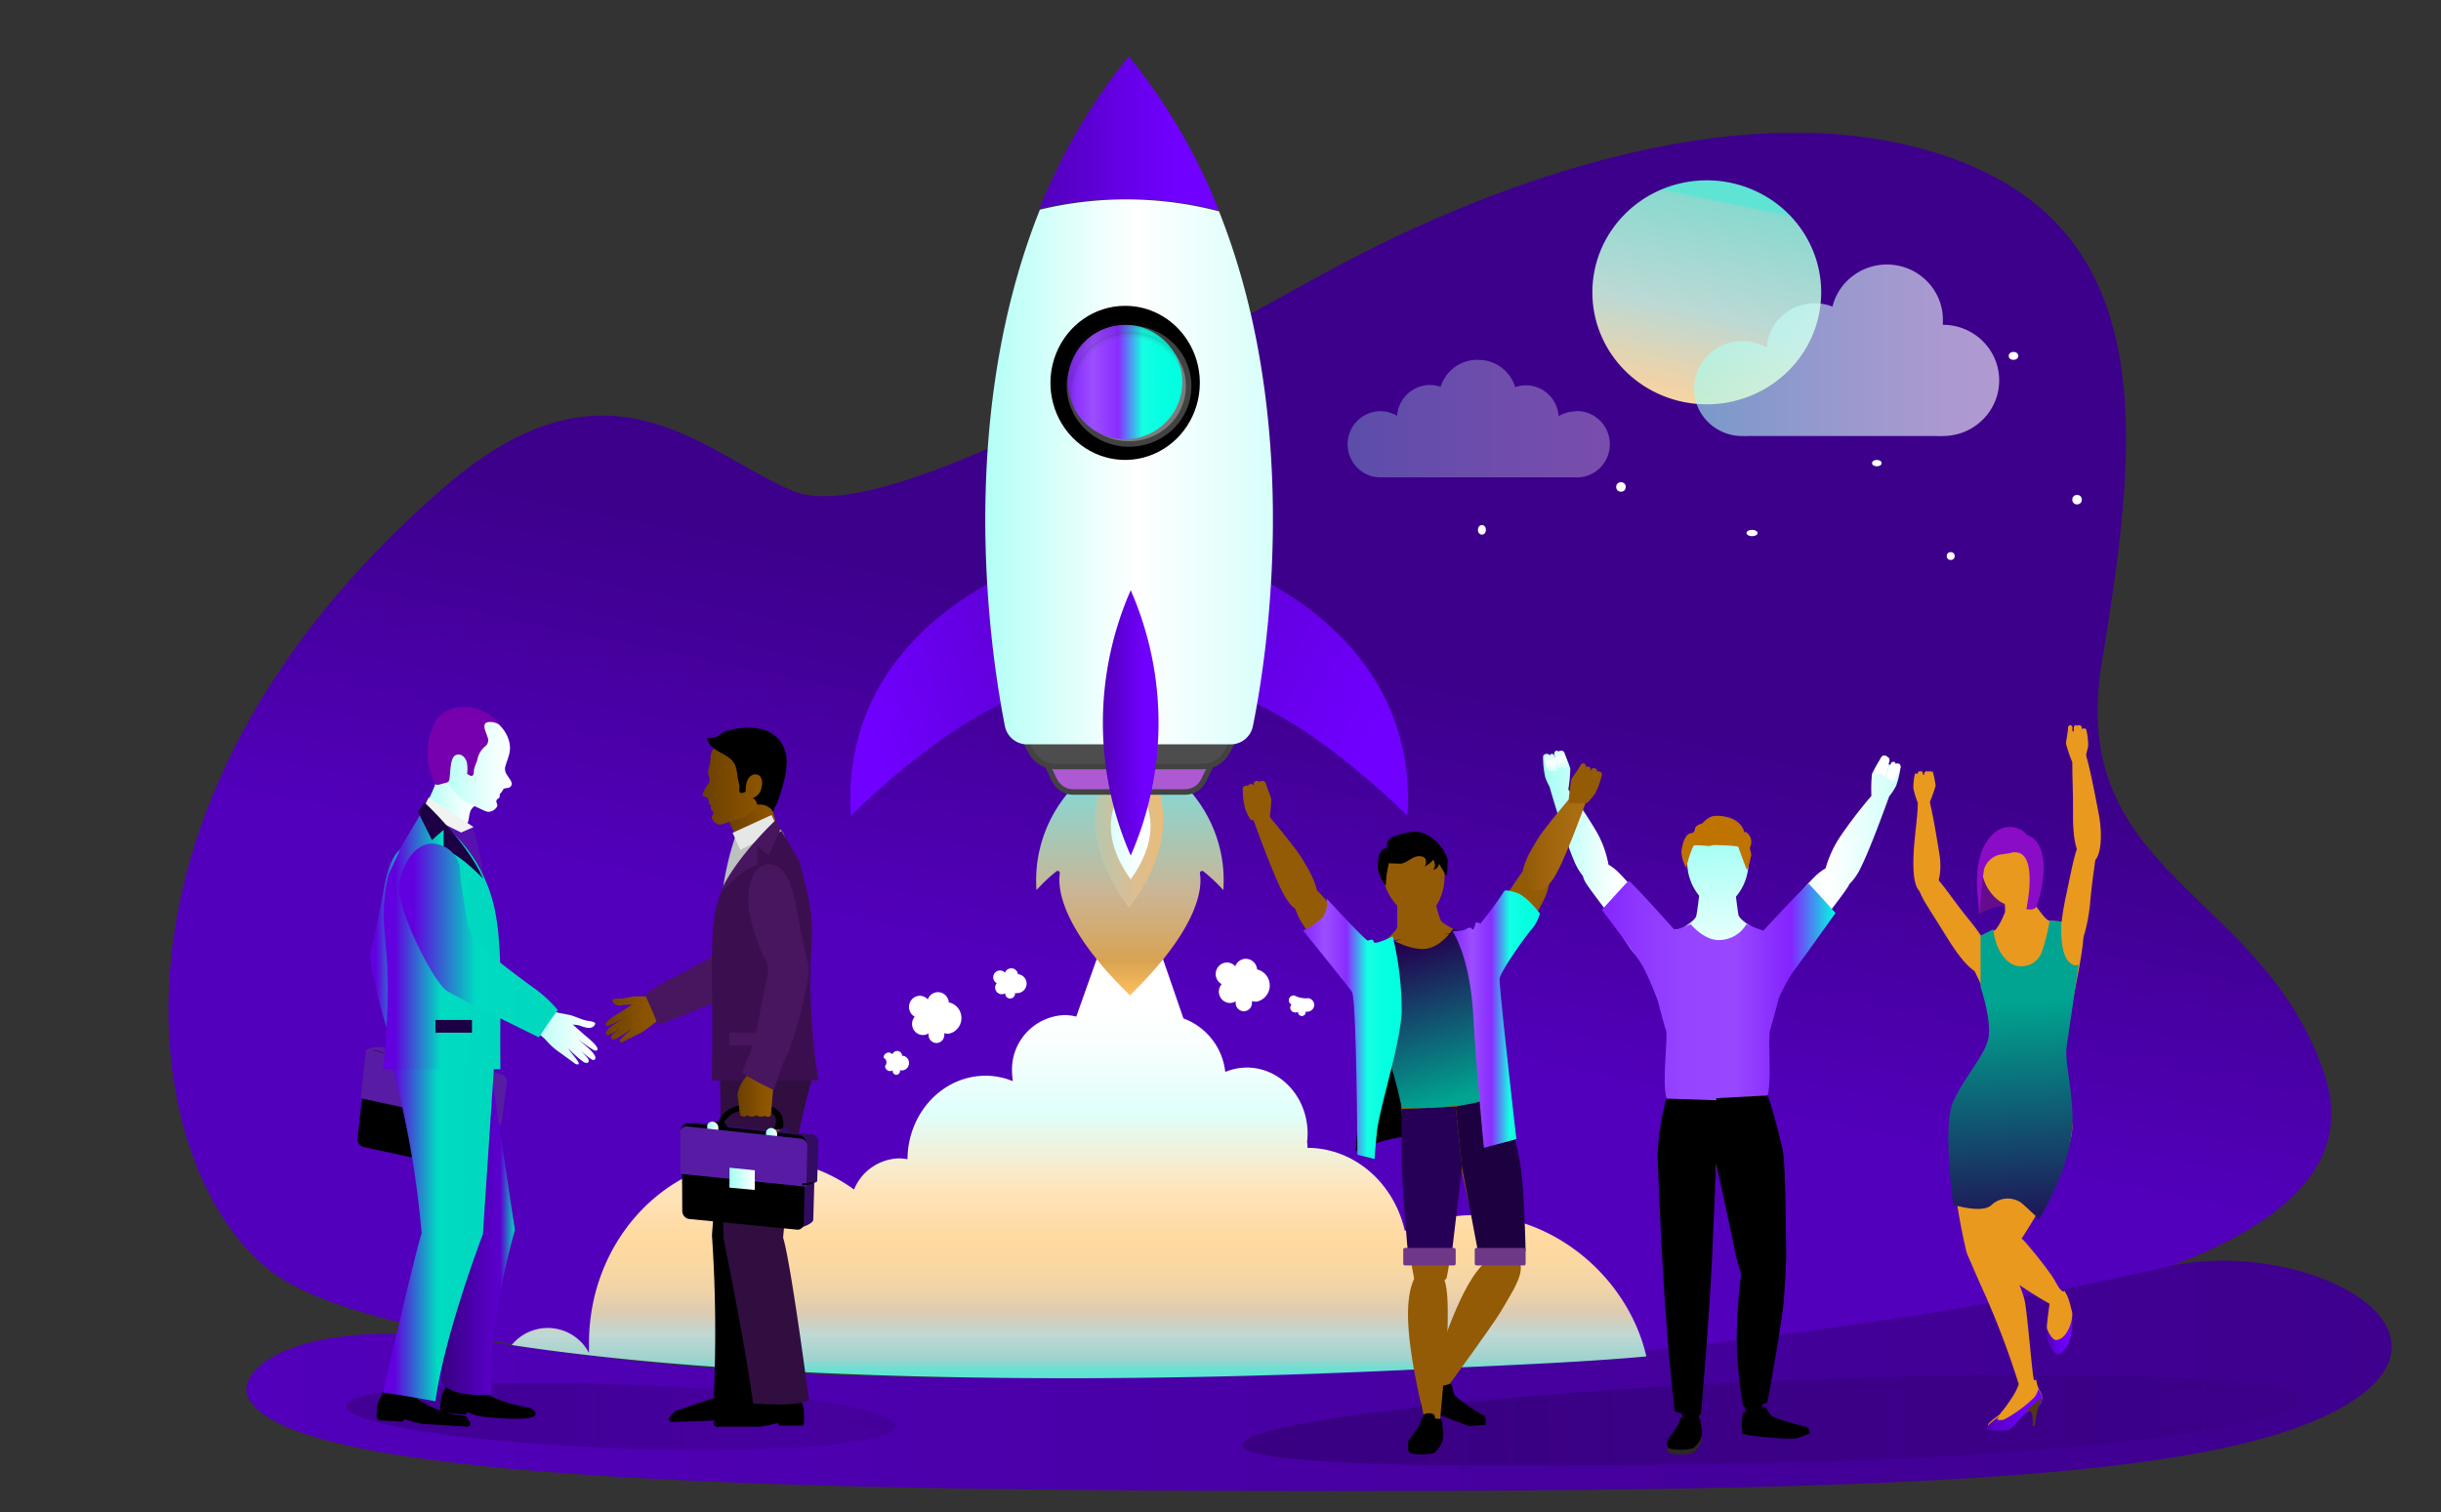 <svg xmlns="http://www.w3.org/2000/svg" viewBox="0 0 1536 952"><rect x="0" y="0" width="1536" height="952" fill="#333333" stroke="none"/><defs><linearGradient id="a" x1="47.098%" x2="56.264%" y1="69.196%" y2="44.308%"><stop class="stopColor7700bb svgShape" offset="0%" stop-color="#5200bb"/><stop class="stopColor00008b svgShape" offset="100%" stop-color="#3d008b"/></linearGradient><linearGradient id="b" x1=".007%" x2="100.001%" y1="49.993%" y2="49.993%"><stop class="stopColor7700bb svgShape" offset="0%" stop-color="#5200bb"/><stop class="stopColor00008b svgShape" offset="100%" stop-color="#3d008b"/><stop offset="100%"/></linearGradient><linearGradient id="c" x1="-27.472%" x2="72.147%" y1="49.846%" y2="50.326%"><stop class="stopColor27004f svgShape" offset="0%" stop-color="#23004f"/><stop class="stopColor004c81 svgShape" offset="100%" stop-color="#390081"/></linearGradient><linearGradient id="d" x1=".354%" x2="100.821%" y1="50.115%" y2="49.766%"><stop class="stopColor27004f svgShape" offset="0%" stop-color="#23004f"/><stop class="stopColor004c81 svgShape" offset="100%" stop-color="#390081"/></linearGradient><linearGradient id="e" x1="49.979%" x2="49.979%" y1="116.782%" y2="16.248%"><stop class="stopColor88cfda svgShape" offset="20%" stop-color="#5fe4d4"/><stop class="stopColora0d3ce svgShape" offset="23%" stop-color="#a0d3cd"/><stop class="stopColorc2d8be svgShape" offset="28%" stop-color="#bed8d5"/><stop class="stopColordddcb1 svgShape" offset="33%" stop-color="#ddcbb1"/><stop class="stopColorf0dfa7 svgShape" offset="38%" stop-color="#f0d3a7"/><stop class="stopColorfbe0a2 svgShape" offset="44%" stop-color="#fbd8a2"/><stop class="stopColorffe1a0 svgShape" offset="49%" stop-color="#ffd9a0"/><stop class="stopColorffe9bb svgShape" offset="60%" stop-color="#ffe4bb"/><stop class="stopColorfff5e0 svgShape" offset="77%" stop-color="#e0fffb"/><stop class="stopColorfffcf7 svgShape" offset="91%" stop-color="#f7fffe"/><stop class="stopColorffffff svgShape" offset="100%" stop-color="#fff"/></linearGradient><linearGradient id="f" x1="50%" x2="50%" y1="0%" y2="99.961%"><stop class="stopColor88aeda svgShape" offset="0%" stop-color="#88dad0"/><stop class="stopColor8eaed4 svgShape" offset="4%" stop-color="#8ed4cc"/><stop class="stopColorcba895 svgShape" offset="50%" stop-color="#cbb595"/><stop class="stopColorf1a56d svgShape" offset="83%" stop-color="#d8a353"/><stop class="stopColorffa45e svgShape" offset="100%" stop-color="#ffbf5e"/></linearGradient><linearGradient id="g" x1=".026%" x2="100.039%" y1="50%" y2="50%"><stop class="stopColor88cfda svgShape" offset="0%" stop-color="#5fe4d4"/><stop class="stopColor8ed0d4 svgShape" offset="4%" stop-color="#8ed4cc"/><stop class="stopColorcbd995 svgShape" offset="50%" stop-color="#d9be95"/><stop class="stopColorf1df6d svgShape" offset="83%" stop-color="#f1bc6d"/><stop class="stopColorffe15e svgShape" offset="100%" stop-color="#ffbf5e"/></linearGradient><linearGradient id="h" x1=".088%" x2="100.022%" y1="50%" y2="50%"><stop class="stopColora1baff svgShape" offset="0%" stop-color="#a1fff4"/><stop class="stopColorb5c9ff svgShape" offset="8%" stop-color="#b5fff6"/><stop class="stopColord0ddff svgShape" offset="21%" stop-color="#d0fff9"/><stop class="stopColore5ecff svgShape" offset="35%" stop-color="#e5fffc"/><stop class="stopColorf4f7ff svgShape" offset="51%" stop-color="#f4fffe"/><stop class="stopColorfcfdff svgShape" offset="70%" stop-color="#fcffff"/><stop class="stopColorffffff svgShape" offset="100%" stop-color="#fff"/></linearGradient><linearGradient id="i" x1="-38.332%" x2="124.337%" y1="-3.41%" y2="81.581%"><stop class="stopColor3d00ba svgShape" offset="0%" stop-color="#5200ba"/><stop class="stopColorce00ff svgShape" offset="75%" stop-color="#7000ff"/></linearGradient><linearGradient id="j" x1="116.655%" x2="-24.055%" y1="29.7%" y2="65.488%"><stop class="stopColor3d00ba svgShape" offset="0%" stop-color="#5200ba"/><stop class="stopColorce00ff svgShape" offset="75%" stop-color="#7000ff"/></linearGradient><linearGradient id="k" x1="-.266%" x2="99.778%" y1="50%" y2="50%"><stop class="stopColor3d00ba svgShape" offset="0%" stop-color="#5200ba"/><stop class="stopColorce00ff svgShape" offset="75%" stop-color="#7000ff"/></linearGradient><linearGradient id="l" x1="-.001%" x2="99.992%" y1="50.015%" y2="50.015%"><stop class="stopColora1baff svgShape" offset="0%" stop-color="#a1fff4"/><stop class="stopColora9c0ff svgShape" offset="4%" stop-color="#a9fff5"/><stop class="stopColore7edff svgShape" offset="37%" stop-color="#e7fffc"/><stop class="stopColorffffff svgShape" offset="52%" stop-color="#fff"/><stop class="stopColorcedbff svgShape" offset="100%" stop-color="#cefff9"/></linearGradient><linearGradient id="m" x1=".07%" x2="100%" y1="49.93%" y2="49.93%"><stop class="stopColor7633ff svgShape" offset="0%" stop-color="#8526fe"/><stop class="stopColor4e53ff svgShape" offset="22%" stop-color="#9c4eff"/><stop class="stopColor2c6dff svgShape" offset="44%" stop-color="#892cff"/><stop class="stopColor1480ff svgShape" offset="65%" stop-color="#14ffe3"/><stop class="stopColor058cff svgShape" offset="84%" stop-color="#05ffe1"/><stop class="stopColor0090ff svgShape" offset="100%" stop-color="#00ffe0"/></linearGradient><linearGradient id="n" x1="-.068%" x2="99.99%" y1="49.985%" y2="49.985%"><stop class="stopColor3d00ba svgShape" offset="0%" stop-color="#5200ba"/><stop class="stopColorce00ff svgShape" offset="75%" stop-color="#7000ff"/></linearGradient><linearGradient id="o" x1="48.983%" x2="51.51%" y1="3.868%" y2="86.627%"><stop class="stopColora1baff svgShape" offset="0%" stop-color="#a1fff4"/><stop class="stopColora9c0ff svgShape" offset="4%" stop-color="#a9fff5"/><stop class="stopColore7edff svgShape" offset="37%" stop-color="#e7fffc"/><stop class="stopColorffffff svgShape" offset="52%" stop-color="#fff"/><stop class="stopColorcedbff svgShape" offset="100%" stop-color="#cefff9"/></linearGradient><linearGradient id="p" x1=".252%" x2="100.186%" y1="49.937%" y2="49.937%"><stop class="stopColora1baff svgShape" offset="0%" stop-color="#a1fff4"/><stop class="stopColora9c0ff svgShape" offset="4%" stop-color="#a9fff5"/><stop class="stopColore7edff svgShape" offset="37%" stop-color="#e7fffc"/><stop class="stopColorffffff svgShape" offset="52%" stop-color="#fff"/><stop class="stopColorcedbff svgShape" offset="100%" stop-color="#cefff9"/></linearGradient><linearGradient id="q" x1="-.057%" x2="99.941%" y1="50.003%" y2="50.003%"><stop class="stopColora1baff svgShape" offset="0%" stop-color="#a1fff4"/><stop class="stopColora9c0ff svgShape" offset="4%" stop-color="#a9fff5"/><stop class="stopColore7edff svgShape" offset="37%" stop-color="#e7fffc"/><stop class="stopColorffffff svgShape" offset="52%" stop-color="#fff"/><stop class="stopColorcedbff svgShape" offset="100%" stop-color="#cefff9"/></linearGradient><linearGradient id="r" x1=".102%" x2="100%" y1="49.893%" y2="49.893%"><stop class="stopColor7633ff svgShape" offset="0%" stop-color="#8526fe"/><stop class="stopColor7137ff svgShape" offset="16%" stop-color="#8f37ff"/><stop class="stopColor6144ff svgShape" offset="35%" stop-color="#9644ff"/><stop class="stopColor4758ff svgShape" offset="57%" stop-color="#9847ff"/><stop class="stopColor2374ff svgShape" offset="81%" stop-color="#8423ff"/><stop class="stopColor0090ff svgShape" offset="100%" stop-color="#00ffe0"/></linearGradient><linearGradient id="s" x1="25.882%" x2="70.545%" y1="-22.566%" y2="112.135%"><stop class="stopColora1baff svgShape" offset="0%" stop-color="#a1fff4"/><stop class="stopColora9c0ff svgShape" offset="4%" stop-color="#a9fff5"/><stop class="stopColore7edff svgShape" offset="37%" stop-color="#e7fffc"/><stop class="stopColorffffff svgShape" offset="52%" stop-color="#fff"/><stop class="stopColorcedbff svgShape" offset="100%" stop-color="#cefff9"/></linearGradient><linearGradient id="t" x1="37.557%" x2="60.286%" y1="-23.47%" y2="110.76%"><stop class="stopColora1baff svgShape" offset="0%" stop-color="#a1fff4"/><stop class="stopColora9c0ff svgShape" offset="4%" stop-color="#a9fff5"/><stop class="stopColore7edff svgShape" offset="37%" stop-color="#e7fffc"/><stop class="stopColorffffff svgShape" offset="52%" stop-color="#fff"/><stop class="stopColorcedbff svgShape" offset="100%" stop-color="#cefff9"/></linearGradient><linearGradient id="u" x1="37.115%" x2="59.921%" y1="-25.857%" y2="108.5%"><stop class="stopColora1baff svgShape" offset="0%" stop-color="#a1fff4"/><stop class="stopColora9c0ff svgShape" offset="4%" stop-color="#a9fff5"/><stop class="stopColore7edff svgShape" offset="37%" stop-color="#e7fffc"/><stop class="stopColorffffff svgShape" offset="52%" stop-color="#fff"/><stop class="stopColorcedbff svgShape" offset="100%" stop-color="#cefff9"/></linearGradient><linearGradient id="v" x1="23.055%" x2="67.755%" y1="-31.166%" y2="103.517%"><stop class="stopColora1baff svgShape" offset="0%" stop-color="#a1fff4"/><stop class="stopColora9c0ff svgShape" offset="4%" stop-color="#a9fff5"/><stop class="stopColore7edff svgShape" offset="37%" stop-color="#e7fffc"/><stop class="stopColorffffff svgShape" offset="52%" stop-color="#fff"/><stop class="stopColorcedbff svgShape" offset="100%" stop-color="#cefff9"/></linearGradient><linearGradient id="w" x1="-.561%" x2="99.485%" y1="49.968%" y2="49.968%"><stop class="stopColorea9c1f svgShape" offset="0%" stop-color="#ea991f"/><stop class="stopColorea9c1f svgShape" offset="13%" stop-color="#ea991f"/><stop class="stopColorea9c1f svgShape" offset="100%" stop-color="#ea991f"/></linearGradient><linearGradient id="x" x1="-.362%" x2="99.689%" y1="48.901%" y2="48.901%"><stop class="stopColor3d00ba svgShape" offset="0%" stop-color="#5200ba"/><stop class="stopColorce00ff svgShape" offset="75%" stop-color="#7000ff"/></linearGradient><linearGradient id="y" x1=".153%" x2="100.033%" y1="50.02%" y2="50.02%"><stop class="stopColorea8c1f svgShape" offset="0%" stop-color="#ea991f"/><stop class="stopColorea911f svgShape" offset="11%" stop-color="#ea991f"/><stop class="stopColorea991f svgShape" offset="46%" stop-color="#ea991f"/><stop class="stopColorea9c1f svgShape" offset="100%" stop-color="#ea991f"/></linearGradient><linearGradient id="z" x1="-.503%" x2="99.922%" y1="50%" y2="50%"><stop class="stopColor3d00ba svgShape" offset="0%" stop-color="#5200ba"/><stop class="stopColorce00ff svgShape" offset="75%" stop-color="#7000ff"/></linearGradient><linearGradient id="A" x1=".112%" x2="99.982%" y1="49.974%" y2="49.974%"><stop class="stopColorea4d1f svgShape" offset="0%" stop-color="#ea991f"/><stop class="stopColorea521f svgShape" offset="2%" stop-color="#ea991f"/><stop class="stopColorea6d1f svgShape" offset="16%" stop-color="#ea991f"/><stop class="stopColorea821f svgShape" offset="31%" stop-color="#ea991f"/><stop class="stopColorea911f svgShape" offset="48%" stop-color="#ea991f"/><stop class="stopColorea991f svgShape" offset="68%" stop-color="#ea991f"/><stop class="stopColorea9c1f svgShape" offset="100%" stop-color="#ea991f"/></linearGradient><linearGradient id="B" x1=".155%" x2="99.873%" y1="49.968%" y2="49.968%"><stop class="stopColorea8c1f svgShape" offset="0%" stop-color="#ea991f"/><stop class="stopColorea911f svgShape" offset="11%" stop-color="#ea991f"/><stop class="stopColorea991f svgShape" offset="46%" stop-color="#ea991f"/><stop class="stopColorea9c1f svgShape" offset="100%" stop-color="#ea991f"/></linearGradient><linearGradient id="C" x1=".038%" x2="100.263%" y1="49.933%" y2="49.933%"><stop class="stopColorea4d1f svgShape" offset="0%" stop-color="#ea991f"/><stop class="stopColorea521f svgShape" offset="2%" stop-color="#ea991f"/><stop class="stopColorea6d1f svgShape" offset="16%" stop-color="#ea991f"/><stop class="stopColorea821f svgShape" offset="31%" stop-color="#ea991f"/><stop class="stopColorea911f svgShape" offset="48%" stop-color="#ea991f"/><stop class="stopColorea991f svgShape" offset="68%" stop-color="#ea991f"/><stop class="stopColorea9c1f svgShape" offset="100%" stop-color="#ea991f"/></linearGradient><linearGradient id="D" x1=".019%" x2="99.986%" y1="49.996%" y2="49.996%"><stop class="stopColorea4d1f svgShape" offset="0%" stop-color="#ea991f"/><stop class="stopColorea521f svgShape" offset="2%" stop-color="#ea991f"/><stop class="stopColorea6d1f svgShape" offset="16%" stop-color="#ea991f"/><stop class="stopColorea821f svgShape" offset="31%" stop-color="#ea991f"/><stop class="stopColorea911f svgShape" offset="48%" stop-color="#ea991f"/><stop class="stopColorea991f svgShape" offset="68%" stop-color="#ea991f"/><stop class="stopColorea9c1f svgShape" offset="100%" stop-color="#ea991f"/></linearGradient><linearGradient id="E" x1="51.595%" x2="48.906%" y1="110.979%" y2="-1.667%"><stop class="stopColor27004f svgShape" offset="0%" stop-color="#23004f"/><stop class="stopColor0086a4 svgShape" offset="74%" stop-color="#00a490"/></linearGradient><linearGradient id="F" x1="5.645%" x2="105.659%" y1="50.007%" y2="50.007%"><stop class="stopColor935006 svgShape" offset="12%" stop-color="#935b06"/><stop class="stopColora0570d svgShape" offset="43%" stop-color="#a0650d"/><stop class="stopColora85c11 svgShape" offset="75%" stop-color="#a86c11"/></linearGradient><linearGradient id="G" x1="43.665%" x2="75.462%" y1="7.017%" y2="126.836%"><stop class="stopColor27004f svgShape" offset="0%" stop-color="#23004f"/><stop class="stopColor0068a4 svgShape" offset="74%" stop-color="#00a490"/></linearGradient><linearGradient id="H" x1="0%" x2="100.158%" y1="50%" y2="50%"><stop class="stopColor7633ff svgShape" offset="0%" stop-color="#8526fe"/><stop class="stopColor4e53ff svgShape" offset="22%" stop-color="#9c4eff"/><stop class="stopColor2c6dff svgShape" offset="44%" stop-color="#892cff"/><stop class="stopColor1480ff svgShape" offset="65%" stop-color="#14ffe3"/><stop class="stopColor058cff svgShape" offset="84%" stop-color="#05ffe1"/><stop class="stopColor0090ff svgShape" offset="100%" stop-color="#00ffe0"/></linearGradient><linearGradient id="I" x1="0%" x2="100.36%" y1="49.932%" y2="49.932%"><stop class="stopColor7633ff svgShape" offset="0%" stop-color="#8526fe"/><stop class="stopColor4e53ff svgShape" offset="22%" stop-color="#9c4eff"/><stop class="stopColor2c6dff svgShape" offset="44%" stop-color="#892cff"/><stop class="stopColor1480ff svgShape" offset="65%" stop-color="#14ffe3"/><stop class="stopColor058cff svgShape" offset="84%" stop-color="#05ffe1"/><stop class="stopColor0090ff svgShape" offset="100%" stop-color="#00ffe0"/></linearGradient><linearGradient id="J" x1=".051%" x2="100%" y1="49.852%" y2="49.852%"><stop class="stopColor0048df svgShape" offset="10%" stop-color="#6200df"/><stop class="stopColor0072db svgShape" offset="49%" stop-color="#00dbc1"/><stop class="stopColor008ed9 svgShape" offset="81%" stop-color="#00d9bf"/><stop class="stopColor0098d8 svgShape" offset="100%" stop-color="#00d8be"/></linearGradient><linearGradient id="K" x1="0%" x2="100%" y1="50.018%" y2="50.018%"><stop class="stopColor001a43 svgShape" offset="10%" stop-color="#1d0043"/><stop class="stopColor001c46 svgShape" offset="11%" stop-color="#1f0046"/><stop class="stopColor003e84 svgShape" offset="42%" stop-color="#3a0084"/><stop class="stopColor0057b2 svgShape" offset="68%" stop-color="#4e00b2"/><stop class="stopColor0066ce svgShape" offset="88%" stop-color="#5b00ce"/><stop class="stopColor006cd8 svgShape" offset="100%" stop-color="#00d8be"/></linearGradient><linearGradient id="L" x1="-.071%" x2="100%" y1="49.918%" y2="49.918%"><stop class="stopColor0048df svgShape" offset="10%" stop-color="#6200df"/><stop class="stopColor0072db svgShape" offset="49%" stop-color="#00dbc1"/><stop class="stopColor008ed9 svgShape" offset="81%" stop-color="#00d9bf"/><stop class="stopColor0098d8 svgShape" offset="100%" stop-color="#00d8be"/></linearGradient><linearGradient id="M" x1=".287%" x2="100%" y1="50.072%" y2="50.072%"><stop class="stopColora1baff svgShape" offset="0%" stop-color="#a1fff4"/><stop class="stopColoracc2ff svgShape" offset="9%" stop-color="#acfff5"/><stop class="stopColord9e3ff svgShape" offset="50%" stop-color="#d9fffa"/><stop class="stopColorf5f7ff svgShape" offset="82%" stop-color="#f5fffe"/><stop class="stopColorffffff svgShape" offset="100%" stop-color="#fff"/></linearGradient><linearGradient id="N" x1="-.903%" x2="99.504%" y1="49.955%" y2="49.955%"><stop class="stopColora1baff svgShape" offset="0%" stop-color="#a1fff4"/><stop class="stopColoracc2ff svgShape" offset="9%" stop-color="#acfff5"/><stop class="stopColord9e3ff svgShape" offset="50%" stop-color="#d9fffa"/><stop class="stopColorf5f7ff svgShape" offset="82%" stop-color="#f5fffe"/><stop class="stopColorffffff svgShape" offset="100%" stop-color="#fff"/></linearGradient><linearGradient id="O" x1="0%" x2="99.855%" y1="49.985%" y2="49.985%"><stop class="stopColor0048df svgShape" offset="10%" stop-color="#6200df"/><stop class="stopColor0072db svgShape" offset="49%" stop-color="#00dbc1"/><stop class="stopColor008ed9 svgShape" offset="81%" stop-color="#00d9bf"/><stop class="stopColor0098d8 svgShape" offset="100%" stop-color="#00d8be"/></linearGradient><linearGradient id="P" x1=".321%" x2="100.444%" y1="49.931%" y2="49.931%"><stop class="stopColora1baff svgShape" offset="0%" stop-color="#a1fff4"/><stop class="stopColoracc2ff svgShape" offset="9%" stop-color="#acfff5"/><stop class="stopColord9e3ff svgShape" offset="50%" stop-color="#d9fffa"/><stop class="stopColorf5f7ff svgShape" offset="82%" stop-color="#f5fffe"/><stop class="stopColorffffff svgShape" offset="100%" stop-color="#fff"/></linearGradient><linearGradient id="Q" x1="-.017%" x2="100%" y1="50.082%" y2="50.082%"><stop class="stopColor0048df svgShape" offset="10%" stop-color="#6200df"/><stop class="stopColor0072db svgShape" offset="49%" stop-color="#00dbc1"/><stop class="stopColor008ed9 svgShape" offset="81%" stop-color="#00d9bf"/><stop class="stopColor0098d8 svgShape" offset="100%" stop-color="#00d8be"/></linearGradient><linearGradient id="R" x1="-.866%" x2="99.953%" y1="49.943%" y2="49.943%"><stop class="stopColora1baff svgShape" offset="0%" stop-color="#a1fff4"/><stop class="stopColorffffff svgShape" offset="100%" stop-color="#fff"/></linearGradient><linearGradient id="S" x1=".095%" x2="99.958%" y1="50.032%" y2="50.032%"><stop class="stopColora1baff svgShape" offset="0%" stop-color="#a1fff4"/><stop class="stopColorffffff svgShape" offset="100%" stop-color="#fff"/></linearGradient><linearGradient id="T" x1="0%" x2="100%" y1="49.686%" y2="49.686%"><stop class="stopColora1baff svgShape" offset="0%" stop-color="#a1fff4"/><stop class="stopColorffffff svgShape" offset="100%" stop-color="#fff"/></linearGradient><linearGradient id="U" x1="0%" x2="100%" y1="50%" y2="50%"><stop class="stopColora1baff svgShape" offset="0%" stop-color="#a1fff4"/><stop class="stopColorffffff svgShape" offset="100%" stop-color="#fff"/></linearGradient><linearGradient id="V" x1="0%" x2="100%" y1="50.047%" y2="50.047%"><stop class="stopColor6a4400 svgShape" offset="0%" stop-color="#6a4000"/><stop class="stopColor6e4200 svgShape" offset="7%" stop-color="#6e4200"/><stop class="stopColor8a3600 svgShape" offset="66%" stop-color="#8a5300"/><stop class="stopColor943100 svgShape" offset="100%" stop-color="#945900"/></linearGradient><linearGradient id="W" x1=".506%" x2="100.468%" y1="50.15%" y2="50.15%"><stop class="stopColor6a4400 svgShape" offset="0%" stop-color="#6a4000"/><stop class="stopColor6e4200 svgShape" offset="7%" stop-color="#6e4200"/><stop class="stopColor8a3600 svgShape" offset="66%" stop-color="#8a5300"/><stop class="stopColor943100 svgShape" offset="100%" stop-color="#945900"/></linearGradient><linearGradient id="X" x1="-.884%" x2="100%" y1="49.852%" y2="49.852%"><stop class="stopColor6a4400 svgShape" offset="0%" stop-color="#6a4000"/><stop class="stopColor6e4200 svgShape" offset="7%" stop-color="#6e4200"/><stop class="stopColor8a3600 svgShape" offset="66%" stop-color="#8a5300"/><stop class="stopColor943100 svgShape" offset="100%" stop-color="#945900"/></linearGradient><linearGradient id="Y" x1="0%" x2="100%" y1="49.994%" y2="49.994%"><stop class="stopColor6a4400 svgShape" offset="0%" stop-color="#6a4000"/><stop class="stopColor6e4200 svgShape" offset="7%" stop-color="#6e4200"/><stop class="stopColor8a3600 svgShape" offset="66%" stop-color="#8a5300"/><stop class="stopColor943100 svgShape" offset="100%" stop-color="#945900"/></linearGradient><linearGradient id="Z" x1="61.787%" x2="42.218%" y1="12.727%" y2="107.146%"><stop class="stopColor88cfda svgShape" offset="0%" stop-color="#5fe4d4"/><stop class="stopColor89cfd9 svgShape" offset="1%" stop-color="#89d9cf"/><stop class="stopColorc8d9bb svgShape" offset="48%" stop-color="#bbd9d5"/><stop class="stopColorf0dfa7 svgShape" offset="82%" stop-color="#f0d3a7"/><stop class="stopColorffe1a0 svgShape" offset="100%" stop-color="#ffd9a0"/></linearGradient><linearGradient id="aa" x1="-.079%" x2="100%" y1="50.733%" y2="50.733%"><stop class="stopColora1baff svgShape" offset="0%" stop-color="#a1fff4"/><stop class="stopColoracc2ff svgShape" offset="9%" stop-color="#acfff5"/><stop class="stopColord9e3ff svgShape" offset="50%" stop-color="#d9fffa"/><stop class="stopColorf5f7ff svgShape" offset="82%" stop-color="#f5fffe"/><stop class="stopColorffffff svgShape" offset="100%" stop-color="#fff"/></linearGradient><linearGradient id="ab" x1="-.011%" x2="99.386%" y1="50.203%" y2="50.203%"><stop class="stopColora1baff svgShape" offset="0%" stop-color="#a1fff4"/><stop class="stopColoracc2ff svgShape" offset="9%" stop-color="#acfff5"/><stop class="stopColord9e3ff svgShape" offset="50%" stop-color="#d9fffa"/><stop class="stopColorf5f7ff svgShape" offset="82%" stop-color="#f5fffe"/><stop class="stopColorffffff svgShape" offset="100%" stop-color="#fff"/></linearGradient></defs><g fill="none"><path fill="url(#a)" d="M178.76 805.728c85.56 51.854 387.398 72.775 739.41 56.208 352.011-16.567 582.976-69.071 544.683-185.191-38.294-116.12-162.348-125.13-140.344-259.368 22.004-134.239 38.945-266.075-88.767-315.727-127.713-49.65-293.268 12.463-395.368 67.62-102.1 55.157-283.193 163.57-339.731 139.645-56.538-23.925-115.282-91.795-218.435-2.853C41.173 512.325 90.594 752.372 178.76 805.728Z"/><path fill="url(#b)" d="M1478.3 883.072c-74.272 46.358-263.31 55.428-640.183 55.428s-662.384-8.264-682.43-60.114c-6.566-17.082 32.675-51.549 148.895-34.215 173.501 25.95 259.2 22.827 428.743 22.827 231.636 0 490.837-36.18 627.603-69.185 85.398-20.559 195.553 36.432 117.372 85.259Z"/><path fill="url(#c)" d="M563.992 897.678c0 11.038-77.487 17.275-173.05 13.91-95.563-3.367-173-15.148-172.95-26.384.05-11.237 77.588-17.127 173.252-13.761 95.663 3.366 172.748 15.147 172.748 26.235Z" opacity=".4"/><path fill="url(#d)" d="M1447.992 880.473c0 14.184-118.73 35.892-333.025 40.163-184.011 3.61-332.975 3-332.975-11.134s149.064-32.13 332.975-40.163c183.91-8.033 332.975-3.05 333.025 11.134Z" opacity=".4"/><path fill="#fff" d="M791.033 610.235c-.268-3.782-3.373-6.718-7.125-6.735-2.964.016-5.604 1.898-6.613 4.714a7.043 7.043 0 0 0-5.126-2.383c-3.964 0-7.177 3.247-7.177 7.253a7.317 7.317 0 0 0 3.742 6.372 7.208 7.208 0 0 0-1.167 7.578 7.074 7.074 0 0 0 6.293 4.285 7.476 7.476 0 0 0 3.691-1.036 6.44 6.44 0 0 0 0 1.036c0 2.862 2.295 5.181 5.126 5.181 2.831 0 5.126-2.32 5.126-5.18.05-.413.05-.83 0-1.244.899.272 1.831.411 2.769.415 4.759-.874 8.267-4.99 8.415-9.877.148-4.886-3.103-9.212-7.8-10.38h-.154ZM597.068 631.03c-.257-3.648-3.224-6.487-6.823-6.53-2.877-.005-5.448 1.823-6.428 4.571a6.975 6.975 0 0 0-4.945-2.31c-3.158.02-5.902 2.208-6.671 5.32-.769 3.113.633 6.36 3.408 7.892a6.744 6.744 0 0 0-1.681 4.571c0 3.829 3.055 6.932 6.823 6.932a6.694 6.694 0 0 0 3.56-1.004 3.47 3.47 0 0 0 0 1.004c0 2.775 2.214 5.024 4.945 5.024 2.73 0 4.944-2.25 4.944-5.024a4.338 4.338 0 0 0 0-1.155c.874.219 1.77.337 2.67.352 4.59-.847 7.974-4.84 8.117-9.577.143-4.739-2.993-8.934-7.524-10.065h-.395ZM822.97 628.364a16.64 16.64 0 0 1-8.71-1.864c-1.497.016-2.797.972-3.166 2.329-.369 1.357.284 2.777 1.592 3.46a2.788 2.788 0 0 0-.787 1.962 2.892 2.892 0 0 0 .919 2.148 3.315 3.315 0 0 0 2.282.893 3.483 3.483 0 0 0 1.732-.441 1.285 1.285 0 0 0 0 .441c0 1.22 1.057 2.208 2.36 2.208 1.305 0 2.362-.988 2.362-2.208a1.652 1.652 0 0 0 0-.49 5.61 5.61 0 0 0 1.312 0c2.346-.235 4.126-2.086 4.126-4.293 0-2.206-1.78-4.057-4.126-4.292l.105.147ZM640.562 613.41a4.173 4.173 0 0 0-4.228-3.91 4.124 4.124 0 0 0-3.918 2.727 4.285 4.285 0 0 0-4.696-1.084 4.27 4.27 0 0 0-2.728 3.966 4.167 4.167 0 0 0 2.217 3.704 4.368 4.368 0 0 0-1.031 2.779 4.223 4.223 0 0 0 4.227 4.219 4.44 4.44 0 0 0 2.166-.618 2.567 2.567 0 0 0 0 .618 3.091 3.091 0 0 0 3.067 2.689 3.091 3.091 0 0 0 3.068-2.69 3.03 3.03 0 0 0 0-.72 5.786 5.786 0 0 0 1.65 0 5.974 5.974 0 0 0 5.633-5.777 5.972 5.972 0 0 0-5.273-6.108l-.154.206ZM567.693 664.526c-.088-1.517-1.211-2.765-2.693-2.99a3.163 3.163 0 0 0-3.439 2.057 3.098 3.098 0 0 0-2.35-1.089c-1.778 0-3.219 1.463-3.219 3.266a3.26 3.26 0 0 1 1.754 2.355 3.297 3.297 0 0 1-.834 2.829c0 .852.333 1.67.928 2.272.594.603 1.4.941 2.24.941a3.336 3.336 0 0 0 1.635-.466v.466c0 1.289 1.029 2.333 2.299 2.333s2.299-1.044 2.299-2.333a1.945 1.945 0 0 0 0-.57c1.343.37 2.78.087 3.889-.765a4.584 4.584 0 0 0 1.782-3.589 4.497 4.497 0 0 0-1.157-3.284 4.367 4.367 0 0 0-3.134-1.433Z" class="colorffffff svgShape"/><path fill="url(#e)" d="M891.461 861.96c49.178-2.344 100.706-4.19 144.531-8.18-11.607-49.884-58.233-88.694-108.26-88.943a100.296 100.296 0 0 0-43.725 9.977c-6.704-29.93-31.518-52.179-61.284-52.328 0-1.247 0-2.445-.25-3.692.218-1.737.335-3.486.35-5.238 0-22.846-16.96-41.503-38.122-41.603a35.96 35.96 0 0 0-13.707 2.744c-1.66-15.291-11.85-28.331-26.315-33.672l-18.46-53.525H695.85l-18.61 52.378a30.099 30.099 0 0 0-7.354-.948c-18.927.704-33.716 16.543-33.069 35.418a34.82 34.82 0 0 0 .4 4.988v1.147a44.737 44.737 0 0 0-16.959-3.392c-27.015 0-49.027 23.396-49.227 52.578a35.368 35.368 0 0 0-5.003-.549c-12.619.222-23.883 7.94-28.616 19.605a101.302 101.302 0 0 0-58.883-19.355c-59.284-.3-107.61 51.43-107.91 115.53v6.685a29.267 29.267 0 0 0-22.967-15.557 29.307 29.307 0 0 0-25.661 10.569c135.526 20.701 341.641 26.438 569.469 15.364Z"/><path fill="url(#f)" d="M748.521 497.5h-75.108c-15.25 17.328-22.874 39.904-21.192 62.76a101.184 101.184 0 0 1 12.493-11.787 1.385 1.385 0 0 1 1.566-.078c.487.3.73.869.609 1.421-1.315 8.405 0 33.717 44.104 76.684 44.255-42.967 45.52-68.28 44.053-76.684a1.384 1.384 0 0 1 .659-1.398 1.436 1.436 0 0 1 1.566.055 105.452 105.452 0 0 1 12.493 11.786c1.68-22.863-5.964-45.444-21.243-62.759Z"/><path fill="url(#g)" d="M710.48 468.5s-48.349 37.81 0 103c48.401-65.19 0-103 0-103Z"/><path fill="url(#h)" d="M711.481 491.5s-28.1 22.77 0 62c28.15-39.23 0-62 0-62Z"/><path fill="#ad59d4" stroke="#424242" stroke-width="3.46" d="m657.992 479.5 5.344 11.227c2.28 4.768 6.798 7.761 11.727 7.773h70.858c4.933 0 9.455-2.997 11.727-7.773l5.344-11.227h-105Z" class="color949494 svgShape colorStroke424242 svgStroke"/><path fill="#4d4d4d" stroke="#424242" stroke-width="3.46" d="m641.992 460.5 6.965 12.987c2.973 5.535 8.884 9.01 15.334 9.013h92.402c6.45-.003 12.361-3.478 15.334-9.013l6.965-12.987h-137Z" class="color4d4d4d svgShape colorStroke424242 svgStroke"/><path fill="url(#i)" d="M775.736 356.5s117.383 40.025 109.914 157c0 0-98.862-100.064-152.658-78.5l42.744-78.5Z"/><path fill="url(#j)" d="M645.298 356.5s-117.433 40.025-109.964 157c0 0 98.862-100.064 152.658-78.5l-42.694-78.5Z"/><path fill="url(#k)" d="M766.992 132.5a367.579 367.579 0 0 0-56.7-97 368.184 368.184 0 0 0-56.3 95.951 240.918 240.918 0 0 1 113 1.049Z"/><path fill="url(#l)" d="m768.644 137.011-1.551-3.97a230.461 230.461 0 0 0-112.767-1.055l-1.952 5.025c-51.503 133.862-28.129 279.13-20.02 320.133 1.353 6.607 7.144 11.351 13.864 11.356H774.5c6.72-.005 12.511-4.749 13.865-11.356 8.408-41.003 31.782-186.271-19.72-320.133Z"/><path fill="#000" d="M754.992 240.949c.02 19.62-11.419 37.32-28.98 44.843-17.56 7.523-37.784 3.386-51.235-10.48-13.452-13.867-17.482-34.732-10.21-52.86 7.271-18.13 24.412-29.952 43.426-29.952 25.937 0 46.972 21.683 46.999 48.449Z" class="color000000 svgShape"/><path fill="#7c7c7c" stroke="#424242" stroke-width="3.46" d="M736.452 269.34c14.946-13.955 15.439-37.06 1.101-51.608-14.337-14.547-38.075-15.027-53.021-1.072-14.946 13.955-15.439 37.06-1.101 51.608 14.337 14.547 38.075 15.027 53.021 1.072Z" class="color7c7c7c svgShape colorStroke424242 svgStroke"/><path fill="url(#m)" d="M743.992 240.45a36 36 0 1 1-36-35.95c19.863 0 35.973 16.087 36 35.95Z"/><path fill="#000" stroke="#424242" stroke-width="3.46" d="M711.017 210.4c14.063-.007 26.886 8.082 32.983 20.807-3.628-13.508-14.574-23.78-28.241-26.503-13.668-2.722-27.69 2.577-36.178 13.673-8.488 11.095-9.971 26.065-3.828 38.623a36.36 36.36 0 0 1-1.368-9.768c0-20.322 16.392-36.804 36.632-36.832Z" class="color000000 svgShape colorStroke424242 svgStroke" opacity=".08"/><path fill="url(#n)" d="M711.504 371.5a207.831 207.831 0 0 0 0 167 208.083 208.083 0 0 0 0-167Z"/><path fill="url(#o)" d="M1111.818 643.65c5.592-17.2 19.971-46.7 11.633-51.85a91.574 91.574 0 0 0-24.365-7.7h4.394s-8.788-5-9.536-8.2c-.35-1.7-1.049-6.9-1.598-11.5a33.228 33.228 0 0 0 7.889-20.9c0-13.85-8.588-25-19.223-25s-19.272 11.15-19.322 25a33.479 33.479 0 0 0 7.49 20.3c-.6 5-1.349 10.8-1.798 12.65-.7 3.25-9.437 8.15-9.537 8.2a68.629 68.629 0 0 0-20.27 6.2c-8.488 5 6.19 36.1 11.783 53.3 1.348 4.1 1.148 22.65.599 39.05 0 4.05-3.445 22.65-2.896 30.35 0 2.3 26.112 16.55 33.402 16.95v-.55c7.24-.35 33.252-14.55 33.402-16.85.55-7.7-2.996-23.35-3.096-27.4a260.372 260.372 0 0 1 1.049-42.05Z"/><path fill="url(#p)" d="M1017.754 548.43a31.705 31.705 0 0 0-5.621-4.207 64.384 64.384 0 0 0-7.86-21.337 294.533 294.533 0 0 0-17.412-25.944 92.717 92.717 0 0 0 1.244-13.223 78.381 78.381 0 0 0-4.627-11.219s-2.338 3.706-4.527 4.007c-2.188.3-7.959.5-7.959.5.01 4.095.46 8.175 1.343 12.172a38.845 38.845 0 0 0 2.686 5.96c1.443 5.008 9.95 33.808 15.273 46.23 1.394 3.62 3.34 7 5.77 10.016.277 1.228.73 2.41 1.344 3.506 2.487 4.458 14.177 19.283 16.018 21.988 1.84 2.705 5.472 10.017 12.486 20.034 7.015 10.017 15.67 12.772 20.844 8.916 14.178-10.619-22.435-51.238-29.002-57.399Z"/><path fill="url(#q)" d="M1188.073 481.098c-2.169-.556-4.085-4.598-4.085-4.598a78.26 78.26 0 0 0-6.053 10.662 97.803 97.803 0 0 0-.353 13.795 296.203 296.203 0 0 0-19.772 25.821 71.057 71.057 0 0 0-9.08 19.808 31.932 31.932 0 0 0-6.102 4.548c-6.456 6.064-43.58 47.196-29.457 57.706 5.296 3.891 14.022.96 21.134-8.994 7.112-9.955 10.946-17.534 12.71-20.213 1.766-2.678 13.72-17.685 16.242-22.183l.454-.96a35.02 35.02 0 0 0 7.162-10.359c5.902-11.672 15.536-38.352 17.906-44.87a37.854 37.854 0 0 0 4.338-6.62 57.186 57.186 0 0 0 2.875-12.027s-5.8-.96-7.919-1.516Z"/><path fill="#ffd595" d="M1063.365 696.5c-12.738 0-17.697 9.136-17.357 37.247.34 28.112 4.327 58.682 6.077 63.1 1.75 4.417 19.836 4.518 21.587 1.958 1.75-2.56 6.32-60.941 6.32-70.278 0-9.337-2.625-31.977-16.627-32.027Z" class="colorffbd95 svgShape"/><path fill="#ffd595" d="m1051.04 817.043.678-26.654a1.89 1.89 0 0 1 1.937-1.84l18.448.47a1.89 1.89 0 0 1 1.84 1.938l-.677 26.654a1.89 1.89 0 0 1-1.937 1.84l-18.448-.47a1.89 1.89 0 0 1-1.841-1.938Z" class="colorffbd95 svgShape"/><path fill="#000" d="M1061.482 801.5c-4.064 0-10.971.354-10.464 26.817a491.835 491.835 0 0 0 8.23 66.183h9.599s5.08-51.51 5.08-60.718c.253-21.555.406-32.282-12.445-32.282Z" class="color000000 svgShape"/><path fill="#ffd595" d="M1097.993 696.645c12.92-1.407 18.86 7.186 21.434 35.174 2.574 27.989 1.535 58.892 0 63.464-1.534 4.573-19.8 6.583-21.681 4.221-1.881-2.362-12.524-59.997-13.465-69.092-.94-9.095-.346-32.209 13.712-33.767Z" class="colorffbd95 svgShape"/><rect width="22" height="32" x="1097.992" y="786.5" fill="#ffd595" class="colorffbd95 svgShape" rx="1.89"/><path fill="#000" d="M1109.906 799.57c-3.846-.396-13.364 0-15.48 25.744-2.115 25.744 4.183 64.186 4.183 64.186l9.615-.893s9.278-47.271 10.24-56.447c2.355-20.834 3.557-31.25-8.558-32.59Z" class="color000000 svgShape"/><path fill="url(#r)" d="M1154.992 574.677s-15.754-17.624-16.757-18.223c-1.003-.599-23.831 24.164-28.597 29.306-5.77-1.847-10.687-4.044-10.687-4.044-3.616 6.234-10.325 10.05-17.56 9.985-9.431 0-17.509-9.985-17.509-9.985s-4.465 1.947-10.034 3.744c0 0-28.045-31.502-29.049-30.953-1.003.55-16.807 18.223-16.807 18.223s22.878 29.954 26.089 36.095a198.575 198.575 0 0 1 9.231 21.567c2.308 9.037 4.365 16.575 5.017 18.073 1.455 4.194-2.941 34.848.671 43.535l31 2 1.09-2.5 31.106-1.697c2.86-9.985 0-37.594 1.706-41.787.552-1.598 2.86-9.985 5.368-19.62a107.072 107.072 0 0 1 9.483-17.424c4.415-5.542 26.239-36.295 26.239-36.295Z"/><path fill="#000" d="M1079.992 731.977v-39.431l-31.478-1.046a170.252 170.252 0 0 0-5.522 35.498c4.267 111.773 9.187 143.637 10.744 161.162 2.36 1.842 16.466 2.34 16.466 2.34s4.368-45.655 7.13-99.226c.903-22.902 2.66-59.297 2.66-59.297ZM1123.992 791.098c-.313-17.26-.365-56.158-2.088-66.373a340.576 340.576 0 0 0-9.551-35.225l-32.361 1.71v41.868s7.83 34.822 12.474 57.92l3.132 10.919a347.423 347.423 0 0 0-2.766 39.15 240.564 240.564 0 0 0 4.28 44.433 51.724 51.724 0 0 0 14.98-2.617s9.447-51.226 10.439-65.417c.991-14.19 1.461-26.368 1.461-26.368Z" class="color000000 svgShape"/><path fill="#bf7300" d="M1061.103 546.405a23.634 23.634 0 0 1-3.111-10.746c.652-2.836 1.355-8.956 5.017-10.946.853-.448 3.261 0 3.462-2.687.351-4.03 8.378-4.229 9.282-4.278 2.883-.33 5.796-.33 8.68 0 3.11.497 9.33 2.09 15.05 12.488a24.184 24.184 0 0 1 2.509 7.86c0 .747-1.656 7.016-1.756 7.513-.3.657-.653 1.29-1.054 1.891 0 0-5.017-13.135-5.318-14.379-.3-1.243-26.54-1.641-28.196-.796a61.031 61.031 0 0 0-4.565 14.08Z" class="colorbfb500 svgShape"/><path fill="url(#s)" d="M972.67 474.562c1.176-.255 2.387.3 2.718 1.247l2.532 7.434c.15.463.064.955-.237 1.367-.302.413-.794.71-1.369.828-1.176.255-2.387-.3-2.718-1.247l-2.532-7.434a1.501 1.501 0 0 1 .237-1.367c.302-.413.794-.71 1.369-.828Z"/><path fill="url(#t)" d="M976.166 474.562c.845-.255 1.715.3 1.952 1.247l1.819 7.433c.227.95-.267 1.928-1.11 2.194-.855.259-1.738-.293-1.995-1.247l-1.775-7.432a1.94 1.94 0 0 1 .138-1.364c.21-.415.56-.715.971-.831Z"/><path fill="url(#u)" d="M979.184 472.552c.837-.228 1.687.318 1.943 1.248l1.81 7.44c.226.95-.266 1.93-1.104 2.196-.851.259-1.73-.294-1.987-1.248l-1.81-7.39c-.2-.973.302-1.957 1.148-2.246Z"/><path fill="url(#v)" d="M981.616 472.564c1.192-.259 2.423.293 2.782 1.247l2.534 7.432c.277.96-.43 1.927-1.607 2.195-1.177.255-2.39-.3-2.72-1.247l-2.534-7.383c-.32-.962.364-1.955 1.545-2.244Z"/><path fill="#fff" d="M1194.727 480.644c-.962-.392-2.07.043-2.48.976l-3.115 7.291c-.19.456-.186.968.012 1.42.198.454.574.811 1.044.994a1.948 1.948 0 0 0 1.601.006 1.863 1.863 0 0 0 1.038-1.187l3.114-7.292c.222-.928-.297-1.872-1.214-2.208Z" class="colorffffff svgShape"/><path fill="#fff" d="M1191.942 479.644c-.832-.392-1.79.043-2.147.976l-2.695 7.344c-.317.95.085 2.013.914 2.414.845.357 1.79-.095 2.147-1.027l2.695-7.293c.178-.455.181-.972.008-1.43a1.696 1.696 0 0 0-.922-.984ZM1188.13 476.658c-.695-.43-1.493.047-1.79 1.067l-2.247 7.977a2.921 2.921 0 0 0 .008 1.554c.143.496.414.887.754 1.086.694.43 1.492-.047 1.79-1.067l2.246-7.977a2.921 2.921 0 0 0-.008-1.554c-.143-.496-.415-.887-.754-1.086Z" class="colorffffff svgShape"/><path fill="#fff" d="M1186.594 475.672a2.326 2.326 0 0 0-1.672-.032 2.031 2.031 0 0 0-1.178 1.075l-3.579 8.02c-.468 1.017.043 2.186 1.153 2.637 1.105.378 2.34-.109 2.79-1.098l3.578-7.8a1.765 1.765 0 0 0 .185-1.635c-.211-.543-.68-.97-1.277-1.167Z" class="colorffffff svgShape"/><path fill="#000" d="M1096.924 888.88a33.61 33.61 0 0 0-.461 13.466c.41 1.106 30.165 4.242 34.577 2.766a131.367 131.367 0 0 0 7.952-2.95s-.82-4.059-2.77-4.243c-1.95-.185-20.11-4.934-22.009-7.286-1.898-2.352-3.386-6.226-4.463-4.842-3.634 2.547-8.262 3.662-12.826 3.09Z" class="color000000 svgShape"/><path fill="#2c2822" d="m1069.65 895.097-12.319-.597a18.918 18.918 0 0 1-3.305 7.556c-2.103 3.28-5.358 6.66-5.008 9.246 0 1.69.851 3.43 2.454 3.628a32.94 32.94 0 0 0 14.022-.397 21.046 21.046 0 0 0 4.608-5.965c.894-2.12 1.121-4.46.65-6.711l-1.101-6.76Z" class="color22272c svgShape"/><path fill="#000" d="m1069.76 893.08-12.385-.58a18.388 18.388 0 0 1-3.322 7.336c-2.115 3.185-5.387 6.418-5.035 8.976 0 1.593.755 2.944 2.366 3.137 4.674.86 9.49.712 14.096-.434a18.35 18.35 0 0 0 4.38-5.26 11.34 11.34 0 0 0 1.007-6.612l-1.107-6.564Z" class="color000000 svgShape"/><path fill="#000" d="M1060.114 891.048c-1.431.808-2.122 8.46-2.122 8.888 0 .427 2.517.665 3.406.523 3.751-.618 5.232-6.75 4.343-8.603-.888-1.854-4.442-1.474-5.627-.808Z" class="color000000 svgShape"/><path fill="#bf7300" d="M1078.074 513.693c5.542-.912 19.914 1.072 19.914 13.351.083 2.171-1.04 4.183-2.845 5.094 0 0-.687-3.753-6.328-5.04-5.64-1.287-9.22 6.005-14.175 5.362-4.954-.644-7.799.429-8.584-3.218-.784-3.646 5.74-14.423 12.018-15.55Z" class="colorbfb500 svgShape"/><path fill="#bf7300" d="M1093.992 529.245s4.196 0 5.371 2.178a5.055 5.055 0 0 1 .378 4.077c1.108-1.131 1.858-2.625 2.14-4.263.566-3.282-1.077-6.54-3.903-7.737l-3.986 5.745Z" class="colorbfb500 svgShape"/><path fill="#630c8c" d="M1244.992 575.5a39.27 39.27 0 0 1 17.92-5.418 46.307 46.307 0 0 1 18.474.802l1.606-20.068-4.618-19.316-28.362 5.017-5.02 20.972V575.5Z" class="color8c0c4f svgShape"/><path fill="url(#w)" d="M1281.357 868.5a17.342 17.342 0 0 0 2.768 7.881 7.405 7.405 0 0 1 0 6.955c-3.034 2.73-6.548 1.751-10.168 3.915-3.62 2.163-9.209 10.302-12.296 10.92-3.088.619-10.168.413-10.647-1.03-.479-1.442 6.92-6.49 6.92-6.49 11.073-13.188 12.297-19.42 12.297-19.42a88.98 88.98 0 0 1 11.126-2.731Z"/><path fill="url(#x)" d="M1258.581 891.216s-2.05 1.672-1.743 2.229c.308.557 3.538.456 4.358 0a82.993 82.993 0 0 0 18.868-13.88 10.48 10.48 0 0 0 2.358-5.065 8.65 8.65 0 0 1 2.512 7.142c-.275.95-.69 1.854-1.23 2.685a71.988 71.988 0 0 1-8.767 5.065c-3.538 2.179-8.409 10.131-11.434 10.74-3.025.607-13.022.556-13.484-.862-.461-1.418 5.076-5.927 8.562-8.054Z"/><path fill="#4f3918" d="M1284.992 879.5s-2.27 6.148-2.918 8.197a72.554 72.554 0 0 0-1.675 9.803h-1.513s1.783-12.628-4.702-8.862c-1.891 1.164 10.808-9.138 10.808-9.138Z" class="color4f2718 svgShape"/><path fill="url(#y)" d="M1255.289 787.422c9.506 4.933 16.819 23.335 18.623 30.735 1.803 7.4 4.875 48.051 5.996 50.567 1.121 2.516-9.36 3.601-9.75 2.072a531.79 531.79 0 0 0-21.06-55.895c-1.756-3.651-9.068-20.474-9.751-22.2-2.681-8.831 10.53-8.14 15.942-5.28Z"/><path fill="url(#z)" d="M1289.179 834.057a18.728 18.728 0 0 0-1.115 8.197c.658 3.176 4.257 10.246 6.792 10.246 2.534 0 6.538-6.25 7.096-7.275a37.258 37.258 0 0 0 1.622-17.725l-14.395 6.557Z"/><path fill="#ea991f" d="M1253.699 611.84c4.294-3.124-2.587-18.152-13.557-31.543-19.093-23.21-21.783-33.477-29.907-28.617-8.124 4.86 0 14.185 13.453 36.057 10.504 17.309 21.111 30.55 30.01 24.103Z" class="colorea9c1f svgShape"/><path fill="#ea991f" d="M1310.229 584.09c-2.624-3.989-15.15-4.039-19.805-4.587-6.148-.043-12.29.407-18.368 1.346a123.108 123.108 0 0 0-17.725 4.986c-4.258 2.143-15.992 6.53-17.13 11.167-1.733 6.93 24.31 39.187 15.595 61.872-2.92 7.528-19.804 27.47-19.804 35.547 0 9.972 28.865 23.782 28.865 23.782l1.782.498 1.782.45s31.984 2.542 36.787-6.083c3.96-7.03-4.01-42.079-3.02-51.751 2.376-24.878 15.001-71.295 11.04-77.227Z" class="colorea9c1f svgShape"/><path fill="url(#A)" d="M1232.514 695.891c-4.13 6.416-5.036 18.388-4.28 34.098a388.244 388.244 0 0 0 8.761 56.274c2.87 14.043 16.517 14.498 19.387 3.738.806-2.93 7.855-63.195 7.603-70.014-.251-6.82 0-19.348-4.33-27.228-3.223-5.96-20.998-6.314-27.141 3.132Z"/><path fill="#ea991f" d="m1276.967 553.5-8.494 1.565-8.543 1.515a89.384 89.384 0 0 1 1.778 17.52c-1.57 3.872-3.842 8.902-6.708 11.9l17.967-4.731L1290 580c-3.709-1.832-6.052-6.33-8.835-9.435a90.542 90.542 0 0 1-4.198-17.065ZM1213.725 562.264c4.62-1.114 9.091-10.432 6.508-25.624-2.93-17.52-6.756-42.688-10.929-42.13-1.987.252-3.18 2.784-2.732 6.633.894 8.051-1.54 21.977-2.285 33.573-1.093 17.825.596 29.624 9.438 27.548ZM1304.037 599.488c4.84.493 9.68-14.763 11.23-31.692 2.565-29.232 7.31-38.386-.823-40.157-7.358-1.575-8.858 10.285-14.134 34.94-4.115 19.045-5.906 35.63 3.727 36.91Z" class="colorea9c1f svgShape"/><path fill="#ea991f" d="M1316.349 542.467c4.733-.407 7.482-13.521 4.224-30.499-3.766-19.316-8.805-47.019-12.978-46.46-5.7.814-2.85 24.806-3.156 44.223-.305 19.418 2.138 33.549 11.91 32.736ZM1246.992 545.745c0 12.957 10.645 23.654 17.21 23.754 6.567.1 15.172-10.345 16.615-23.402 1.442-13.058-6.218-21.444-15.918-21.595-9.7-.15-17.708 8.286-17.907 21.243Z" class="colorea9c1f svgShape"/><path fill="#8b0cc6" d="M1272.316 531.656c-1.353 3.903-5.074 5.322-13.047 6.133-4.904.703-9.034 4.195-10.728 9.073a197.593 197.593 0 0 0-2.416 28.638s-6.813-29.347 3.914-45.618c10.728-16.27 24.5-6.944 24.935-4.561.241 1.419-1.982 4.663-2.658 6.335Z" class="colorc60c65 svgShape"/><path fill="#8b0cc6" d="M1261.821 530.16s-.775 6.049 6.721 6.351c14.165.554 6.566 35.682 6.566 35.682s5.17 1.41 6.358-1.815c4.86-11.994 10.34-43.896-10.029-45.71-14.63-1.31-9.616 5.493-9.616 5.493Z" class="colorc60c65 svgShape"/><path fill="url(#B)" d="M1289.92 818.915s-2.183 15.281-1.903 17.003c.28 1.72 3.47 7.98 6.102 7.562 7.277-1.095 10.748-13.873 9.685-17.941-.672-2.347-1.176-4.85-1.736-6.467a23.21 23.21 0 0 0-3.023-6.572l-9.125 6.415Z"/><path fill="url(#C)" d="M1250.84 780.37c-4.546 5.998-4.192 9.829 5.05 17.64 9.244 7.813 37.276 25.958 38.74 24.395 1.465-1.562 6.718-7.863 3.132-9.778-2.424-1.31-3.434-5.04-7.223-10.433a267.22 267.22 0 0 0-17.172-21.521c-2.88-2.621-15.203-10.03-22.527-.303Z"/><path fill="url(#D)" d="M1303.58 705.25c1.668 7.262-1.872 18.475-7.99 32.652a374.195 374.195 0 0 1-27.966 48.459c-7.636 11.904-20.633 7.607-19.57-3.26.303-2.964 14.867-60.561 17.497-66.736 2.63-6.175 6.827-17.684 13.654-23.464 4.955-4.248 21.897 1.532 24.374 12.35Z"/><path fill="#ea991f" d="M1207.792 485.501c.626-.029 1.157.569 1.2 1.35l.28 6.146c.022.38-.08.754-.285 1.037-.203.283-.49.45-.795.462-.304.028-.603-.1-.83-.355a1.565 1.565 0 0 1-.37-.994l-.28-6.097c-.022-.384.08-.764.282-1.055.203-.29.49-.468.798-.494Z" class="colorea9c1f svgShape"/><path fill="#ea991f" d="M1208.79 485.504c.305-.028.604.1.83.355.227.255.36.613.37.994l.28 6.145c.023.379-.08.753-.284 1.036-.203.283-.49.45-.795.462-.304.028-.604-.1-.83-.355a1.564 1.564 0 0 1-.37-.994l-.28-6.145c-.023-.781.455-1.445 1.08-1.498ZM1212.266 485.5c.773-.003 1.422.516 1.5 1.2l.35 5.464c.027.337-.101.67-.356.922-.255.251-.614.4-.994.41a1.57 1.57 0 0 1-1.056-.313 1.243 1.243 0 0 1-.494-.886l-.35-5.42c-.03-.72.59-1.33 1.4-1.377Z" class="colorea9c1f svgShape"/><path fill="#ea991f" d="M1214.175 485.5c1.083-.003 1.992.513 2.1 1.193l.49 5.436c.039.34-.14.676-.494.933-.355.257-.857.414-1.396.437-1.095.026-2.025-.503-2.1-1.193l-.56-5.436c-.04-.716.828-1.323 1.96-1.37Z" class="colorea9c1f svgShape"/><path fill="#ea991f" d="M1214.046 505.5a89.635 89.635 0 0 0 3.946-10.952 57.732 57.732 0 0 0-1.894-9.048s-2.578 2.381-4.42 2.238c-1.841-.143-6.63-.905-6.63-.905a36.484 36.484 0 0 0-1.051 9.286 55.094 55.094 0 0 0 2.63 8.857l7.419.524ZM1311.35 458.503c-.461-.021-.917.077-1.266.274-.35.197-.563.476-.594.775l-.42 4.743c-.036.616.674 1.144 1.62 1.205.928.003 1.708-.451 1.8-1.05l.42-4.781c.033-.289-.113-.574-.406-.793-.292-.219-.708-.353-1.154-.373Z" class="colorea9c1f svgShape"/><path fill="#ea991f" d="M1308.292 456.504a1.9 1.9 0 0 0-1.245.355c-.34.255-.54.614-.555.994l-.42 6.098c-.033.384.12.764.424 1.055.304.29.734.468 1.196.494.928.004 1.707-.58 1.8-1.35l.42-6.147c.033-.38-.121-.754-.427-1.037a1.837 1.837 0 0 0-1.193-.462Z" class="colorea9c1f svgShape"/><path fill="#ea991f" d="M1306.21 456.504c-.307-.028-.61.1-.844.352a1.604 1.604 0 0 0-.395.997l-.28 6.097c-.023.81.473 1.496 1.12 1.549.626.029 1.157-.569 1.2-1.35l.28-6.146c.022-.38-.08-.754-.285-1.037-.203-.283-.49-.45-.795-.462ZM1302.892 456.504a1.435 1.435 0 0 0-1.056.358c-.29.258-.468.623-.494 1.014l-.45 6.098a1.516 1.516 0 0 0 1.35 1.525 1.459 1.459 0 0 0 1.5-1.372l.35-6.251a1.415 1.415 0 0 0-1.2-1.372Z" class="colorea9c1f svgShape"/><path fill="#ea991f" d="M1303.887 479.5a92.264 92.264 0 0 1-3.895-11.5 57.03 57.03 0 0 1 1.842-9.5s2.579 2.5 4.473 2.35c1.895-.15 6.632-.95 6.632-.95a42.839 42.839 0 0 1 1.052 9.7 66.902 66.902 0 0 1-2.631 9.3l-7.473.6Z" class="colorea9c1f svgShape"/><path fill="url(#E)" d="M1300.414 658.977c1.486-10.295 7.578-51.924 7.578-51.924s-2.774 2.388-6.785-2.486c-5.399-6.416-4.012-24.47-4.012-24.47l-7.478-.597a122.573 122.573 0 0 1-4.953 19.894 13.75 13.75 0 0 1-7.48 7.75 13.666 13.666 0 0 1-10.746-.04c-11.292-6.168-12.233-22.183-12.233-22.183l-8.024 3.979v32.328s7.529 22.282 4.656 33.273c-2.873 10.992-14.858 23.475-21.841 38.694-6.984 15.22 0 65.104 0 65.104s18.473 5.918 24.268 0a14.81 14.81 0 0 1 18.028-1.542c3.318 2.487 11.688 10.743 11.688 10.743s16.74-27.106 20.306-52.421c3.07-20.441-4.507-45.807-2.972-56.102Z"/><path fill="#000" d="M852.992 724.5a110.11 110.11 0 0 1 34.987-9.55c16.932-.95-25.195-105.45-25.195-105.45l-9.792 115Z" class="color000000 svgShape"/><path fill="#935b06" d="M951.617 789.631c-3.5-2.09-14.859-3.823-27.993 19.42-13.135 23.244-23.632 61.932-23.632 61.932l9.787 3.517s29.261-40.064 34.13-48.22c11.055-18.503 18.763-30.022 7.708-36.649Z" class="color935006 svgShape"/><path fill="#000" d="M898.826 870.5a38.187 38.187 0 0 0-4.834 13.558c0 1.22 27.614 12.73 32.293 12.437 4.68-.293 8.639-.78 8.639-.78s.514-4.341-1.286-4.878c-1.8-.536-17.689-10.632-18.717-13.558-1.029-2.926-1.286-7.267-2.777-6.145a17.65 17.65 0 0 1-13.318-.634Z" class="color000000 svgShape"/><path fill="#000" d="M934.391 895.265a63.671 63.671 0 0 1-9.663.654c-1.152-.234-15.973-8.45-24.485-11.81-2.453-1.027-4.506-2.148-5.508-2.568-1.001-.42-.7 2.52-.7 2.52v2.055s28.99 11.11 30.042 11.343c1.051.233 10.915-.607 10.915-.607l-.6-1.587Z" class="color000000 svgShape"/><path fill="#935b06" d="M933.4 644.831c3.12-17.753 13.224-48.846 4.16-52.714-11.786-4.959-43.68-4.612-43.68-4.612v.546s-31.2 7.14-41.105 15.273c-7.626 6.249 11.193 34.713 19.117 50.78a158.362 158.362 0 0 1 9.558 37.937c.445 4.016 1.238 22.563 2.872 30.1.446 2.232 25.901 11.06 35.162 11.357 7.23.248 30.656-18.993 30.508-21.274-.545-7.637-7.776-25.291-8.47-29.258-2.723-16.117-8.864-33.92-8.121-38.135Z" class="color935006 svgShape"/><path fill="#935b06" d="M866.883 619.742c4.992-4.114 4.144-13.077-3.794-22.09-7.938-9.011-14.378-14.252-16.475-16.554-2.097-2.302-13.879-16.996-17.623-20.375-3.34-3.722-9.036-4.298-13.08-1.323-3.295 2.792-2.197 11.902 2.147 19.592 4.343 7.69 35.396 51.77 48.825 40.75ZM906.406 578.988c-1.223-3.073-5.401-18.488-5.401-18.488l-10.854 1.463v.537l-10.904 1.463s.51 15.952.255 19.22c-.255 3.268-8.51 9.317-8.51 9.317l48-5.805s-11.16-4.634-12.586-7.707Z" class="color935006 svgShape"/><path fill="#935b06" d="M903.992 574.64a835.236 835.236 0 0 1-3.71-13.602l-.792-.538-9.895 1.37v.538l-10.588 1.468s.495 16 .247 19.278c-.247 3.279-8.262 9.346-8.262 9.346h1.039l20.532-8.66a97.825 97.825 0 0 0 11.38-9.053l.049-.146ZM902.065 697.507c-13.484-.302-18.92 8.867-19.073 37.182a362.944 362.944 0 0 0 6.87 70.031c1.795 4.484 18.202 2.771 20.1.252 1.896-2.52 8.87-65.497 9.023-74.767.154-9.27-2.256-32.345-16.92-32.698Z" class="color935006 svgShape"/><path fill="#935b06" d="M898.551 797.5c-3.888 0-13.026 5.442-12.54 31.846.486 26.404 10.84 65.154 10.84 65.154h9.235s4.86-51.448 4.86-60.82c.243-21.315-.048-36.18-12.395-36.18ZM932.597 699.688c13.088-1.616 19.306 6.92 22.365 35.354a341.72 341.72 0 0 1 .752 66.718c-1.304 4.596-16.899 4.495-19.005 2.172-2.106-2.323-16.197-60.607-17.3-69.698-1.104-9.09-1.003-32.727 13.188-34.546ZM927.15 612.228c-5.637-3.623-5.844-12.831 1.242-22.945 7.085-10.113 13.033-16.252 14.947-18.818 1.914-2.566 12.206-18.92 15.516-22.844 3.073-4.085 8.788-5.314 13.344-2.868 3.724 2.465 3.724 11.875 0 20.127-3.724 8.251-30.101 57.059-45.049 47.348ZM823.382 572.578c-5.049 2.174-10.097 1.365-16.862-12.031-6.765-13.397-18.528-46.508-18.528-46.508l7.926-3.539s19.689 23.406 23.677 30.331c3.989 6.926 16.61 26.035 3.787 31.747ZM908.476 546.134c2.594 13.802-4.988 29.533-13.816 31.207-8.828 1.675-21.497-10.148-24.09-23.9-2.594-13.751 3.79-26.64 14.264-28.67 10.474-2.03 21.098 7.56 23.642 21.363Z" class="color935006 svgShape"/><path fill="#000" d="M871.996 557.5a25.521 25.521 0 0 1-4.994-10.398c0-3.067-.35-9.461 2.996-12.269.75-.624 3.196-.727 2.896-3.43-.45-4.264 7.39-5.98 8.239-6.24a39.308 39.308 0 0 1 8.538-1.663c3.146 0 9.537.312 17.376 9.826a26.874 26.874 0 0 1 3.945 7.59c0 .832-.3 7.538-.3 8.058-.17.748-.404 1.479-.699 2.183 0 0-7.59-12.529-7.939-13.776-.35-1.248-26.314 3.483-27.762 4.73a66.593 66.593 0 0 0-2.296 15.389Z" class="color000000 svgShape"/><path fill="#935b06" d="M783.626 494.562c1.174-.255 2.385.3 2.715 1.247l2.591 7.434c.277.96-.43 1.927-1.604 2.195-1.175.255-2.385-.3-2.715-1.247l-2.53-7.434c-.17-.457-.1-.95.19-1.364.292-.415.78-.715 1.353-.83Z" class="color935006 svgShape"/><path fill="#935b06" d="M786.625 493.574a2.663 2.663 0 0 1 1.702.154c.517.235.891.63 1.036 1.091l2.552 7.426c.318.949-.375 1.927-1.556 2.193-1.185.255-2.405-.3-2.738-1.246l-2.552-7.426c-.318-.948.375-1.926 1.556-2.192Z" class="color935006 svgShape"/><path fill="#935b06" d="M790.43 491.562c1.007-.255 2.044.3 2.327 1.247l2.17 7.433c.27.95-.32 1.928-1.323 2.194-1.02.259-2.075-.293-2.381-1.247l-2.17-7.432a1.707 1.707 0 0 1 .204-1.368c.258-.412.68-.71 1.172-.827Z" class="color935006 svgShape"/><path fill="#935b06" d="M793.612 491.564c1.19-.259 2.42.293 2.777 1.247l2.53 7.432c.15.463.065.956-.236 1.368-.301.412-.794.71-1.368.827-1.175.255-2.386-.3-2.716-1.247l-2.53-7.433c-.316-.95.372-1.928 1.543-2.194Z" class="color935006 svgShape"/><path fill="#935b06" d="M798.375 518.5c.85-5.116 1.39-10.278 1.617-15.458a82.295 82.295 0 0 0-4.904-11.542s-2.452 3.813-4.748 4.122c-2.296.31-8.348.515-8.348.515a55.091 55.091 0 0 0 1.409 12.573 38.95 38.95 0 0 0 3.548 7.317l11.426 2.473Z" class="color935006 svgShape"/><path fill="url(#F)" d="M963.585 559.563c5.044 2.19 10.087 1.393 16.896-11.795 6.81-13.188 18.511-45.784 18.511-45.784l-7.919-3.484s-19.67 23.042-23.655 29.86c-3.984 6.818-16.644 25.63-3.833 31.203Z"/><path fill="#935b06" d="M1006.764 485.701a2.96 2.96 0 0 0-1.703-.134c-.57.123-1.037.407-1.289.782l-4.487 5.876c-.303.363-.375.798-.197 1.199.177.402.587.734 1.132.917 1.106.364 2.43.083 3.054-.648l4.487-5.918c.542-.764.098-1.688-.997-2.074Z" class="color935006 svgShape"/><path fill="#935b06" d="M1003.952 483.69c-.986-.428-2.19-.111-2.729.718l-4.01 6.557c-.498.847-.13 1.882.836 2.344.987.429 2.19.112 2.729-.717l4.01-6.557c.468-.85.106-1.866-.836-2.344ZM999.884 482.66c-.974-.376-2.153-.068-2.644.69l-4.022 5.867c-.248.371-.294.805-.128 1.203.166.398.53.726 1.01.911.96.382 2.133.095 2.644-.647l4.022-5.91c.248-.371.294-.805.128-1.203-.166-.398-.53-.726-1.01-.911Z" class="color935006 svgShape"/><path fill="#935b06" d="M997.054 480.69a1.807 1.807 0 0 0-2.378.72l-3.494 6.565a1.714 1.714 0 0 0 .728 2.3c.408.233.897.288 1.348.152a1.693 1.693 0 0 0 1.03-.871l3.494-6.517c.222-.406.27-.883.133-1.324a1.73 1.73 0 0 0-.86-1.024Z" class="color935006 svgShape"/><path fill="#935b06" d="M986.992 505.5c.307-5.03.92-10.038 1.833-15a78.467 78.467 0 0 1 7.332-10s1.57 4.15 3.77 5c2.2.85 8.065 2.2 8.065 2.2a53.32 53.32 0 0 1-4.137 11.6 37.423 37.423 0 0 1-5.237 6.2h-11.626Z" class="color935006 svgShape"/><path fill="#000" d="m906.874 895.095-12.338-.595a18.876 18.876 0 0 1-3.297 7.538c-2.098 3.273-5.345 6.695-5.245 9.274 0 1.687.9 3.422 2.448 3.62 4.67.873 9.474.738 14.087-.396a21.738 21.738 0 0 0 4.545-5.951 11.38 11.38 0 0 0 .7-6.696c0-1.834-.9-6.794-.9-6.794Z" class="color000000 svgShape"/><path fill="#000" d="m906.973 893.125-12.397-.625a18.021 18.021 0 0 1-3.312 7.355c-2.108 3.172-5.37 6.44-5.27 8.94 0 1.635.803 2.98 2.36 3.173 4.677.834 9.489.686 14.102-.433a17.107 17.107 0 0 0 4.366-5.287 11.196 11.196 0 0 0 1.054-6.586c0-1.778-.903-6.537-.903-6.537Z" class="color000000 svgShape"/><path fill="#000" d="M896.37 890.062c-1.604.888-2.378 9.348-2.378 9.818 0 .47 2.821.731 3.817.574 4.26-.678 5.863-7.467 4.923-9.452-.94-1.984-4.978-1.67-6.361-.94ZM883.416 528.778c5.32-.924 19.325 0 19.576 9.84 0 3.233-6.475 6.882-6.475 6.882s3.062-5.682-2.41-6.513c-5.47-.832-8.833 4.989-13.652 4.62-4.819-.37-7.53.6-8.382-2.218-.854-2.818 5.22-11.502 11.343-12.61Z" class="color000000 svgShape"/><path fill="#000" d="M899.992 538.687a9.589 9.589 0 0 1 2.958 5.316 4.645 4.645 0 0 1-1.268 3.497 4.935 4.935 0 0 0 3.146-1.912 10.846 10.846 0 0 0 .939-7.088l-5.775.187Z" class="color000000 svgShape"/><path fill="#260056" d="M881.992 698.082v33.423c0 12.954 4.01 57.995 4.01 57.995h27.473l6.517-55.029-4.06-37.971-33.94 1.582Z" class="color002d56 svgShape"/><path fill="#1c003f" d="m943.946 688.5-27.954 8.216 4.087 38.477 10.092 53.307 29.821-1.052s-.807-38.277-3.179-53.307a211.453 211.453 0 0 0-12.867-45.641Z" class="color00233f svgShape"/><path fill="url(#G)" d="M882.083 697.321a300.384 300.384 0 0 0-10.212-37.119c-5.106-12.524-12.51-34.896-18.434-38.33-5.923-3.435 8.273-26.06 8.273-26.06l12.97-5.05s12.56 7.677 22.62 6.414 17.106-12.676 17.106-12.676 15.727 5.707 15.727 4.545c0-1.161 13.276 19.19 12 22.979a145.75 145.75 0 0 0-3.268 34.593c.97 10.1 6.127 41.058 6.127 41.058a69.86 69.86 0 0 1-28.288 8.283 216.822 216.822 0 0 1-34.62 1.363Z"/><path fill="url(#H)" d="M834.722 565.5s24.668 26.727 25.929 26.525c1.26-.202 3.38-1.516 3.733.808.353 2.324 12.005-3.435 12.005-3.435a198.145 198.145 0 0 1 5.6 47.896c-1.11 20.917-14.074 60.629-15.537 75.078-1.463 14.45-1.463 17.128-1.463 17.128l-10.846-2.678s-.454-98.218-3.48-102.563c-3.027-4.345-30.671-38.499-30.671-38.499a44.036 44.036 0 0 0 12.056-8.235 14.72 14.72 0 0 0 2.674-12.025Z"/><path fill="url(#I)" d="M913.992 586.139s10.891 15.416 13.02 52.615c2.129 37.198 6.732 83.746 6.732 83.746l20.446-5.52s-11.09-96.477-10.545-101.003c.545-4.525 15.743-25.91 19.802-30.634a25.846 25.846 0 0 0 5.545-10.294s-7.97-10.792-14.406-13.03c-6.436-2.237-7.92-1.342-7.92-1.342a226.418 226.418 0 0 1-15.248 20.787c-.644-.845-3.07-1.293-3.07 0s-1.534 4.973-2.128 3.233c-.594-1.74-3.664 0-4.604.646a29.574 29.574 0 0 1-7.624.796Z"/><rect width="33" height="11" x="882.992" y="785.5" fill="#6e3787" class="color375987 svgShape" rx="1.05"/><rect width="32" height="11" x="927.992" y="785.5" fill="#6e3787" class="color375987 svgShape" rx="1.05"/><path fill="#625867" d="m297.308 669.4-6.978.48-.33 2.72h10z" class="color585b67 svgShape"/><path fill="#571ca3" d="M318.93 681.74c.427-2.558-1.134-5.027-3.616-5.718l-1.607-.404-13.357-2.935v-.304a3.39 3.39 0 0 0-2.46-3.794 2.746 2.746 0 0 0-2.227.507 2.789 2.789 0 0 0-1.087 2.022l-33.142-7.336v-.304a3.49 3.49 0 0 0-2.56-3.794 2.745 2.745 0 0 0-2.21.49 2.788 2.788 0 0 0-1.105 1.989v.303l-13.106-2.884-1.657-.404c-2.41-.506-10.495 0-10.796 2.782l3.013 27.475 1.858.404-2.712 26.007c-.323 2.473 1.19 4.814 3.565 5.516l63.622 15.584c2.21.455 10.043-1.822 10.696-4.301l3.414-24.287 2.009-.759 3.465-25.855Z" class="color431ca3 svgShape"/><path fill="#625867" d="m258.462 661-7.462.466s.964 3.648 1.32 3.531c.355-.116 8.68-.854 8.68-.854L258.462 661Z" class="color585b67 svgShape"/><path fill="#000" d="m309.923 682.5-7.02 50.795a3.946 3.946 0 0 1-1.49 2.85 3.97 3.97 0 0 1-3.122.8l-69.64-14.998a5 5 0 0 1-3.61-5.45l5.566-51.544a3.995 3.995 0 0 1 1.433-3.018 4.02 4.02 0 0 1 3.23-.882l71.344 15.848a4.998 4.998 0 0 1 3.309 5.6Z" class="color000000 svgShape"/><path fill="#c6c8c8" d="M290.149 669.061a3.202 3.202 0 0 0-2.498.541 2.937 2.937 0 0 0-1.219 2.158l-.394 3.13c-.269 1.821.911 3.552 2.76 4.048a3.203 3.203 0 0 0 2.477-.523 2.941 2.941 0 0 0 1.239-2.122l.45-3.184c.263-1.837-.945-3.574-2.815-4.048ZM251.093 661.06a3.25 3.25 0 0 0-2.506.536 2.896 2.896 0 0 0-1.224 2.135l-.339 3.15c-.213 1.835 1.004 3.549 2.883 4.058a3.19 3.19 0 0 0 2.486-.537 2.84 2.84 0 0 0 1.187-2.133l.396-3.15c.213-1.836-1.004-3.55-2.883-4.058Z" class="colorc8c7c6 svgShape"/><path fill="#571ca3" d="M311.953 683.087 308.424 709 227 691.27l2.784-26.266a4.114 4.114 0 0 1 1.569-3.154 3.977 3.977 0 0 1 3.402-.736l73.917 16.518c2.232.794 3.603 3.075 3.281 5.455Z" class="color431ca3 svgShape"/><path fill="#aeaeae" d="M275 694.417 259.771 691l-.771 6.583L274.229 701z" class="coloraeaeae svgShape"/><path fill="#c6c8c8" d="m258.919 698-.919 7.472L275.027 709l.973-7.472z" class="colorc8c7c6 svgShape"/><path fill="#675b6d" d="m308.072 708.54 5.928-.48-1.928.6-.144.8-5.928.48.337-1.72z" class="color5b5c6d svgShape"/><path fill="#625867" d="M255 660.95s3.104-10.768 21.17-9.9c18.93 1.633 22.696 6.685 21.678 17.505a5.382 5.382 0 0 1-6.463.663s9.822-13.116-14.248-14.749c-8.092 0-12.519 0-19.49 7.655-2.698.51-2.647-1.173-2.647-1.173Z" class="color585b67 svgShape"/><path fill="url(#J)" d="M51.388 215.546a83.027 83.027 0 0 1 3.62 9.346c-.685.553-1.419 1.056-2.152 1.558a181.637 181.637 0 0 1-18.492 10.05c-2.641-5.678-4.451-14.421-7.484-20.1-7.485-13.818-16.78-55.877-15.8-60.298 3.032-13.97 6.065-27.939 8.56-41.958 1.37-7.84 4.892-22.713 13.55-25.98.64-.214 1.294-.382 1.957-.502 14.089-2.16 16.632 17.788 15.654 27.738a107.837 107.837 0 0 1-6.066 23.918c-4.256 12.613-9 12.512-5.625 25.728 3.522 13.718 6.163 37.687 12.278 50.5Z" transform="translate(221.992 444.5)"/><path fill="#000" d="m278.165 877.657 4.113-7.657 23.521.39-2.758 5.463a82.837 82.837 0 0 0 16.6 7.12 82.169 82.169 0 0 0 13.542 3.025s4.563 1.804 3.71 4.487c-1.554 4.877-34.454 1.22-35.557.878-2.508-.78-5.016-1.61-7.222-2.439l-1.254 1.512-14.645-1.56-.652-.342c-1.554-.732.602-10.877.602-10.877Z" class="color000000 svgShape"/><path fill="#000" d="m237.732 883.183 3.726-7.572 23.618-.611-2.468 5.408a57.529 57.529 0 0 0 13.244 7.008 58.165 58.165 0 0 0 16.014 3.621c2.266.423 2.72 2.493 3.777 3.95.44.606.476 1.392.092 2.03-.384.638-1.122 1.018-1.905.98l-28.553-1.787-3.474-.846a171.28 171.28 0 0 1-7.352-2.07l-1.159 1.552-14.805-.893-.654-.282c-1.813-.659-.101-10.488-.101-10.488Z" class="color000000 svgShape"/><path fill="url(#K)" d="m86.102 224.5 15.906 105.24s-17.695 60.637-14.564 103.384c-27.09 2.405-31.662-7.517-31.662-7.517s3.18-75.17 6.163-92.01a541.033 541.033 0 0 0-35.937-107.894l60.094-1.203Z" transform="translate(221.992 444.5)"/><path fill="url(#L)" d="m89.008 224.652-7.12 107.627S57.594 395.913 52.018 437.5c-31.167-5.512-33.009-5.512-33.009-5.512s19.267-84.227 24.296-100.21A605.142 605.142 0 0 0 23.987 223.5l65.021 1.152Z" transform="translate(221.992 444.5)"/><path fill="url(#M)" d="M77.008 62.551c-.635.421-1.21.932-1.707 1.519-2.195 2.327-1.952 6.224-2.78 8.653a13.722 13.722 0 0 1-4.879 5.769c-7.463 5.06-24.634-10.576-24.634-10.576s9.756-18.167 9.415-21.356c-.342-3.188 5.853-5.06 5.853-5.06l18.732 21.051Z" transform="translate(221.992 444.5)"/><path fill="url(#N)" d="M58.779 46.286c1.73 2.173 2.545 5.357 4.734 7.025 1.221.91.967 1.415 5.09 5.407a13.92 13.92 0 0 0 4.276 2.476L82.6 65.69c.81.42 1.69.694 2.596.809a6.377 6.377 0 0 0 5.09-2.628c.248-.222.44-.5.56-.808.51-1.264-1.018-2.78-.356-3.942.661-1.162 1.069-.809 1.527-1.314a3.114 3.114 0 0 0 .305-2.78c0 1.112 1.985-1.97 1.935-1.92.763-1.162.305-1.06 1.68-1.415 1.374-.353 1.883 0 2.952-.707 2.85-2.274-.51-5.357-1.68-7.48a7.039 7.039 0 0 1-1.425-4.75c1.527-6.215 4.479-10.106 2.443-17.181a23.22 23.22 0 0 0-10.18-13.038 30.02 30.02 0 0 0-25.452-2.173 20.702 20.702 0 0 0-7.024 4.043 18.202 18.202 0 0 0-3.767 5.053 25.111 25.111 0 0 0-2.698 13.746A21.205 21.205 0 0 0 54.86 41.89c.967 1.617 2.596 2.88 3.92 4.396Z" transform="translate(221.992 444.5)"/><path fill="#7600ad" d="M274.441 493.9a3.974 3.974 0 0 1-1.116-1.42c-6.156-12.462-5.716-27.362 1.165-39.403 3.239-4.146 7.844-6.877 12.911-7.657 9.155-1.605 18.494 1.446 25.143 8.215a3.663 3.663 0 0 1 1.456 2.282 14.12 14.12 0 0 0-4.271-1.42c-9.077-.913-2.913 7.303-2.524 11.157.066 1.474-.526 2.897-1.602 3.854-2.71 2.117-4.577 5.205-5.242 8.671-.583 2.13-1.7 4.159-2.087 6.289-.292 1.369.29 3.245-1.262 3.904-.68.305-3.107-1.115-3.058-1.42.24-1.952.24-3.93 0-5.882-.174-1.97-1.08-3.791-2.524-5.071a4.406 4.406 0 0 0-5.242-.406c-3.01 2.333-2.719 10.903-3.35 14.554a3.33 3.33 0 0 1-.68 1.826 2.808 2.808 0 0 1-1.504.71l-4.368 1.166a2.747 2.747 0 0 1-1.796 0l-.049.05Z" class="colorad008c svgShape"/><path fill="#5712ae" d="M294.516 519.684c.799 2.436 2.746-.254 3.994 4.263a213.87 213.87 0 0 1 6.541 33.798c.4 4.263.9 10.15.949 17.255-12.133-16.392-23.068-25.374-29.16-33.494a97.614 97.614 0 0 1-13.681-22.482c-.603-3.29.534-6.66 2.996-8.881 7.34-7.105 23.418 5.734 23.418 5.734l4.943 3.807Z" class="color125cae svgShape"/><path fill="#f1f2f2" d="M269.714 502 298 520.575 290.16 524 265 511.6z" class="colorf1f2f2 svgShape"/><path fill="url(#O)" d="M92.9 228.5H19.009a436.66 436.66 0 0 0 2.794-59.46c0-9.96-1.447-19.92-1.996-28.983a109.356 109.356 0 0 1 2.695-33.963l8.382-18.425L42.907 67.5l13.322 6.723a86.242 86.242 0 0 1 23.949 28.485C89.508 121.034 93.2 136.023 93 184.826c-.15 9.91-.299 25.248-.1 43.674Z" transform="translate(221.992 444.5)"/><path fill="#1d0043" d="M267.025 505s26.887 24.887 36.975 48c-17.642-17.994-24.848-18.044-24.848-18.044v-12.672l-7.356 6.437-8.796-17.74 4.025-5.981ZM274 642h23v8h-23z" class="color001a43 svgShape"/><path fill="url(#P)" d="M126.752 192.552c.513-.244 2.515.44 3.029.538l6.007 1.124c3.851.783 7.24 2.787 11.04 3.618 1.13.244 5.134.586 5.596 1.662a.75.75 0 0 1 0 .782c-2.105 4.057-7.29 1.466-10.269.587-1.18-.294-2.567-.294-3.8-.538l7.6 6.746c1.591 1.32 9.55 7.626 7.804 9.385-.821.831-2.362 0-3.132-.586a82.407 82.407 0 0 1-9.807-7.088l7.702 6.697c1.181 1.026 5.545 5.28 3.748 6.892a1.602 1.602 0 0 1-1.9 0 51.494 51.494 0 0 1-10.833-9.776l7.547 8.065c.668.734 1.849 2.2 1.181 3.324-.667 1.125-2.67.294-3.44-.293a71.42 71.42 0 0 1-9.14-8.212c1.49 2.933 8.832 10.07 5.751 10.021a3.83 3.83 0 0 1-2.259-1.027L128.6 216.8a42.974 42.974 0 0 1-5.494-4.889c-1.694-1.906-3.03-3.324-5.135-4.888a90.777 90.777 0 0 1-11.963-12.123l20.744-2.347Z" transform="translate(221.992 444.5)"/><path fill="url(#Q)" d="M54.045 87.1c7.46 1.89 12.87 8.318 13.43 15.96.4 10.225 2.755 19.951 4.058 29.927 1.303 9.975 5.562 14.613 12.878 21.347 9.42 8.678 30.667 23.84 30.667 23.84a82.721 82.721 0 0 1 13.93 13.119c-4.159 5.586-8.118 11.371-11.926 17.207-8.268-4.24-48.155-23.542-57.475-29.078-9.32-5.536-31.568-52.221-30.566-65.339.751-12.02 10.172-31.223 25.004-26.983Z" transform="translate(221.992 444.5)"/><path fill="#000" d="m477.436 881.965-3.352-7.657L451.47 873l2.201 5.427-28.468 9.692a21.567 21.567 0 0 0-3.852 3.974 1.793 1.793 0 0 0-.139 1.91 1.91 1.91 0 0 0 1.69.997l27.868-.872 3.302-.727h.25c2.451-.582 5.003-1.163 7.104-1.793l1.101 1.55 14.159-.436.7-.242c1.351-.678.05-10.515.05-10.515Z" class="color000000 svgShape"/><path fill="#000" d="m505.685 886-3.102-8-22.564-2 2.002 5.7-28.718 9.3a22.757 22.757 0 0 0-3.902 3.8 1.999 1.999 0 0 0 1.55 3.2h27.667l3.352-.65h.25c2.452-.5 5.004-1.05 7.155-1.65l1 1.65h14.16l.7-.25c1.4-.7.45-11.1.45-11.1Z" class="color000000 svgShape"/><path fill="#000" d="M455.599 675 448 777.474a902.5 902.5 0 0 1 1.135 101.673C475.089 881.499 478.74 882 478.74 882s8.043-82.25 4.934-98.369C493.938 731.368 508 676.201 508 676.201L455.599 675Z" class="color000000 svgShape"/><path fill="#300e40" d="m453 678.34 2.26 101.146s13.155 63.808 18.629 103.938c31.935 2.094 35.148-2.193 35.148-2.193s-11.398-86.69-16.268-102.194A572.781 572.781 0 0 1 512 675l-59 3.34Z" class="color0e2c40 svgShape"/><path fill="#7c561c" d="m492.875 710.16-6.875 1 .114 2.68L496 713z" class="color7c2e1c svgShape"/><path fill="#320b63" d="M515 718.884c.043-2.408-1.664-4.499-4.048-4.956h-1.6l-13.092-1.388a3.18 3.18 0 0 0-2.748-3.27 2.663 2.663 0 0 0-2.09.672 2.616 2.616 0 0 0-.859 2.004l-32.43-3.32v-.298a3.329 3.329 0 0 0-2.849-3.32 2.661 2.661 0 0 0-2.041.728 2.615 2.615 0 0 0-.807 1.997v.298l-12.793-1.338h-1.649c-2.348-.248-9.994 1.189-9.994 3.716l5.797 25.522h1.799v24.779c-.05 2.392 1.633 4.477 3.997 4.956L502.007 773c2.149 0 9.644-2.825 9.744-5.203l.65-23.193 1.799-.942.8-24.778Z" class="color0c0b63 svgShape"/><path fill="#000" d="M455.092 705 448 706.735c.418 1.826 1 3.592 1.735 5.265.357 0 8.265-2.478 8.265-2.478L455.092 705Z" class="color000000 svgShape"/><path fill="#000" d="m506.974 719.612-1.202 50.268a3.946 3.946 0 0 1-1.108 2.956 3.828 3.828 0 0 1-2.9 1.16l-68.384-6.76c-2.39-.468-4.102-2.612-4.058-5.082l-.3-50.827a3.949 3.949 0 0 1 1.043-3.113 3.828 3.828 0 0 1 3.014-1.208l70.138 7.421c2.383.485 4.011 2.732 3.757 5.185Z" class="color000000 svgShape"/><path fill="url(#R)" d="M108.568 254.508a3.508 3.508 0 0 0-2.526.822c-.678.587-1.053 1.407-1.033 2.26v3.193c-.024 1.842 1.442 3.418 3.436 3.697.93.1 1.861-.179 2.546-.761.686-.582 1.056-1.41 1.014-2.264v-3.193c.054-1.863-1.419-3.472-3.437-3.754Z" transform="translate(376.992 455.5)"/><path fill="url(#S)" d="M71.54 250.52a3.334 3.334 0 0 0-2.546.779c-.681.595-1.04 1.438-.98 2.3v3.192c.013 1.869 1.516 3.444 3.526 3.695a3.33 3.33 0 0 0 2.481-.784c.665-.58 1.024-1.397.984-2.24v-3.247c-.007-1.85-1.478-3.419-3.465-3.695Z" transform="translate(376.992 455.5)"/><path fill="#571ca3" d="M508 721.745 507.409 747l-79.396-8.182V713.26a3.999 3.999 0 0 1 1.128-3.122 3.782 3.782 0 0 1 3.056-1.12l71.766 7.677c2.368.444 4.076 2.58 4.037 5.05Z" class="color431ca3 svgShape"/><path fill="url(#T)" d="m98.008 281.11-15.949-1.61-.051 6.39 15.897 1.61z" transform="translate(376.992 455.5)"/><path fill="url(#U)" d="m82.06 285.5-.052 6.558 15.897 1.442.103-6.512z" transform="translate(376.992 455.5)"/><path fill="#000" d="m506.935 744.72 6.065-1-1.882.76v.76L505 746.28l.052-1.72zM452 706.627s1.79-10.446 18.785-11.595c17.941-.45 22.016 3.898 22.215 14.194a4.95 4.95 0 0 1-6.013 1.25s7.852-13.345-14.91-12.296c-7.553 1.05-11.728 1.2-17.443 9.297-2.485.75-2.634-.85-2.634-.85Z" class="color000000 svgShape"/><path fill="url(#V)" d="M82.008 62.184a55.248 55.248 0 0 0 8.986 14.686c3.695 2.744 24.014-4.37 24.014-4.37s-7.339-19.26-6.34-22.309c.998-3.049-4.993-5.691-4.993-5.691L82.008 62.184Z" transform="translate(376.992 455.5)"/><path fill="url(#W)" d="M102.917 47.66c-1.941 1.809-3.106 4.774-5.387 6.132-1.261.703-1.067 1.206-5.386 4.523a13.359 13.359 0 0 1-4.367 1.76l-9.705 3.015a6.438 6.438 0 0 1-2.572.402c-1.784-.375-3.314-1.554-4.173-3.216a2.708 2.708 0 0 1-.389-.855c-.29-1.307 1.31-2.563.874-3.77-.437-1.206-.922-.955-1.262-1.508a3.322 3.322 0 0 1 0-2.714c-.728 0-1.31-.754-1.455-1.558a6.693 6.693 0 0 0-.389-2.362c-.582-1.106-1.99-1.307-3.154-1.86a.968.968 0 0 1-.485-1.206 20.065 20.065 0 0 1 2.523-5.027 6.837 6.837 0 0 0 1.99-4.373 20.934 20.934 0 0 0-.922-2.965c-.117-2.2.248-4.4 1.067-6.434.23-1.666.36-3.344.389-5.026a7.021 7.021 0 0 1 1.746-4.524c3.446-3.318 4.853-7.339 9.22-9.45 7.772-3.373 16.625-2.74 23.875 1.71 4.233 2.027 7.428 5.831 8.783 10.454a25.68 25.68 0 0 1 .63 13.672c-1.04 4.554-3.537 8.61-7.084 11.51-1.31 1.408-2.96 2.363-4.367 3.67Z" transform="translate(376.992 455.5)"/><path fill="url(#X)" d="M31.453 171.639c-.398-.313-2.24 0-2.688 0h-5.377c-3.436 0-6.722 1.354-9.958 1.458-.995 0-4.331-.313-4.978.572a.757.757 0 0 0 0 .781c1.045 4.218 6.024 2.656 8.862 2.448h3.335l-8.115 5.206c-1.593.99-9.559 5.571-8.414 7.55.598.937 2.091.312 2.838 0a69.154 69.154 0 0 0 9.708-5.207L8.9 189.654c-1.195.78-5.726 4.061-4.481 5.935a1.26 1.26 0 0 0 1.593.417 45.608 45.608 0 0 0 11.103-7.29l-7.966 6.353c-.697.52-1.992 1.718-1.594 2.916.399 1.197 2.24.78 3.037.364a65.65 65.65 0 0 0 9.56-6.352c-1.793 2.5-9.41 8.018-6.722 8.487a3.129 3.129 0 0 0 2.141-.573l10.455-5.207a40.705 40.705 0 0 0 5.577-3.748c1.842-1.458 3.236-2.552 4.978-3.957a25.196 25.196 0 0 0 5.427-6.873l-10.555-8.487Z" transform="translate(376.992 455.5)"/><path fill="#000" d="M487.462 508.32a28.687 28.687 0 0 0 1.664-3.227 122.357 122.357 0 0 0 3.916-12.459A50.297 50.297 0 0 0 495 479.431a22.361 22.361 0 0 0-3.818-12.608 20.226 20.226 0 0 0-9.985-7.247 32.845 32.845 0 0 0-12.432-1.49 42.662 42.662 0 0 0-9.397 1.49 15.51 15.51 0 0 0-4.503 1.489c-1.175.744-1.909 1.886-3.328 2.432a12.472 12.472 0 0 1-5.53.993 1.545 1.545 0 0 0-.833 0c-.392.347 0 .993 0 1.44 3.426 8.537 14.683 7.743 17.767 16.677a34.08 34.08 0 0 1 1.175 6.304c.293 2.085 1.076 4.22 1.223 6.304 0 1.34-.734 3.028.685 3.922a4.846 4.846 0 0 0 3.182-.943 21.432 21.432 0 0 1 .587-5.61 7.296 7.296 0 0 1 3.133-4.516 4.453 4.453 0 0 1 5.237.397 7.23 7.23 0 0 1 1.126 6.403c-.187 3.463-2.467 6.447-5.727 7.495a4.157 4.157 0 0 1 2.545 3.177c.071.34.242.652.49.893.272.076.56.076.832 0 3.62-.299 7.105 1.46 9.054 4.567a11.42 11.42 0 0 1 .98-2.68Z" class="color000000 svgShape"/><path fill="#bcc0bf" d="M463.208 524.963c-.789 2.278-1.874 5.794-3.107 9.904a195.876 195.876 0 0 0-6.164 31.841A159.86 159.86 0 0 0 453 583c11.589-15.5 22.043-23.819 27.813-31.593a88.6 88.6 0 0 0 13.02-21.046 8.736 8.736 0 0 0-2.861-8.32c-6.953-6.734-22.29 5.349-22.29 5.349l-5.474-2.427Z" class="colorbcbec0 svgShape"/><path fill="#47165e" d="M488.51 544.067c-7.264.364-13.49 5.37-15.474 12.442-2.274 9.594-6.278 18.438-9.343 27.781-3.066 9.344-7.86 12.842-15.968 17.888-10.382 6.496-26.251 14.241-26.251 14.241A82.502 82.502 0 0 0 406 626.412c2.867 6.096 5.487 12.342 8.009 18.588 8.503-2.498 38.906-15.54 48.695-19.037 9.788-3.498 39.55-41.023 40.933-53.665 1.335-11.692-.445-29.53-15.127-28.23Z" class="color16405e svgShape"/><path fill="#e6e8e8" d="M485.463 513 461 524.2l4.833 10.8L490 522.65z" class="colore6e7e8 svgShape"/><path fill="#3b0f4f" d="M448.013 680H515a394.37 394.37 0 0 1-5.01-56.977c0-10.057 0-19.31.751-28.211a114.865 114.865 0 0 0-3.056-34.347l-4.359-17.802L491.852 523l-12.926 6.537a83.557 83.557 0 0 0-23.148 27.81c-9.018 17.852-7.816 32.838-7.615 80.461.05 9.655.05 24.189-.15 42.192Z" class="color0f2e4f svgShape"/><path fill="#47165e" d="M488.254 516S462.61 539.856 453 562c16.818-17.464 23.585-17.464 23.585-17.464v-12.129l7.011 6.14L491 522.19l-2.746-6.19Z" class="color16405e svgShape"/><path fill="url(#Y)" d="M93.276 221.5a21.813 21.813 0 0 0-4.146 5.66 20.405 20.405 0 0 0-2.122 6.92c1.013 4.14.82 7.599 1.736 12.316a3.372 3.372 0 0 0 2.17.944 3.31 3.31 0 0 0 2.41-.944 4.6 4.6 0 0 0 2.267.944 4.539 4.539 0 0 0 3.23-.944c.843.526 1.78.848 2.749.944a6.097 6.097 0 0 0 2.99-.577c.42.43.966.69 1.542.734.793.044 1.547-.376 1.977-1.1.82-7.129.82-12.685 1.929-19.08L93.276 221.5Z" transform="translate(376.992 455.5)"/><path fill="#47165e" d="M459 650h22v8h-22z" class="color16405e svgShape"/><path fill="#47165e" d="M470.527 666.282A77.268 77.268 0 0 0 467 675.15l2.077 1.486A182.775 182.775 0 0 0 486.711 686c2.56-5.45 4.251-13.773 7.15-18.975 7.15-13.129 15.99-53.21 15.073-57.619-2.85-13.277-5.797-26.605-8.165-39.981-1.304-7.432-4.83-21.601-12.899-24.772a8.805 8.805 0 0 0-1.884-.495c-13.43-2.081-15.846 16.944-14.928 26.406a100.664 100.664 0 0 0 5.797 22.74c4.059 12.04 8.552 11.94 5.363 24.475-3.43 13.426-5.942 36.266-11.691 48.503Z" class="color16405e svgShape"/><path fill="url(#Z)" d="M1022.836 233.627c20.52 20.27 51.5 26.428 78.471 15.598 26.97-10.83 44.612-36.51 44.685-65.049.073-28.539-17.437-54.305-44.352-65.267-26.915-10.961-57.926-4.955-78.55 15.215-28.031 27.45-28.145 71.914-.254 99.503Z"/><path fill="url(#aa)" d="M1096.212 214.63a30.877 30.877 0 0 1 15.513 4.176c.619-9.537 5.828-18.204 14.011-23.31 8.183-5.106 18.349-6.034 27.341-2.494 4.331-17.4 21.337-28.71 39.299-26.138 17.962 2.571 31.012 18.184 30.157 36.082v1.491c19.584 0 35.459 15.671 35.459 35.003 0 19.331-15.875 35.002-35.459 35.002a28.47 28.47 0 0 1-3.626 0h-119.37a24.848 24.848 0 0 1-3.325 0c-16.69 0-30.22-13.356-30.22-29.832 0-16.475 13.53-29.831 30.22-29.831v-.15Z" opacity=".6"/><path fill="url(#ab)" d="M991.304 258.986a20.436 20.436 0 0 0-10.536 2.959c-.732-10.924-9.726-19.407-20.575-19.408a20.161 20.161 0 0 0-6.76 1.153c-3.115-10.189-12.443-17.142-23.01-17.151a19.257 19.257 0 0 0-2.435 0c-9.94.631-18.47 7.367-21.47 16.95a20.161 20.161 0 0 0-6.759-1.153c-10.859 0-19.868 8.477-20.625 19.408a20.476 20.476 0 0 0-23.647 1.855c-6.707 5.587-9.22 14.82-6.281 23.08 2.938 8.26 10.695 13.773 19.392 13.782h33.994c.944.052 1.89.052 2.833 0h85.879c7.62.377 14.825-3.51 18.747-10.113a21.026 21.026 0 0 0 0-21.45c-3.922-6.603-11.128-10.49-18.747-10.113v.201Z" opacity=".3"/><ellipse cx="932.492" cy="333.5" fill="#fff" class="colorffffff svgShape" rx="2.5" ry="3"/><circle cx="1019.992" cy="306.5" r="3" fill="#fff" class="colorffffff svgShape"/><ellipse cx="1102.492" cy="335.5" fill="#fff" class="colorffffff svgShape" rx="3.5" ry="2"/><circle cx="1227.492" cy="350" r="2.5" fill="#fff" class="colorffffff svgShape"/><ellipse cx="1180.992" cy="291.5" fill="#fff" class="colorffffff svgShape" rx="3" ry="2"/><ellipse cx="1266.992" cy="224" fill="#fff" class="colorffffff svgShape" rx="3" ry="2.5"/><circle cx="1306.992" cy="314.5" r="3" fill="#fff" class="colorffffff svgShape"/></g></svg>